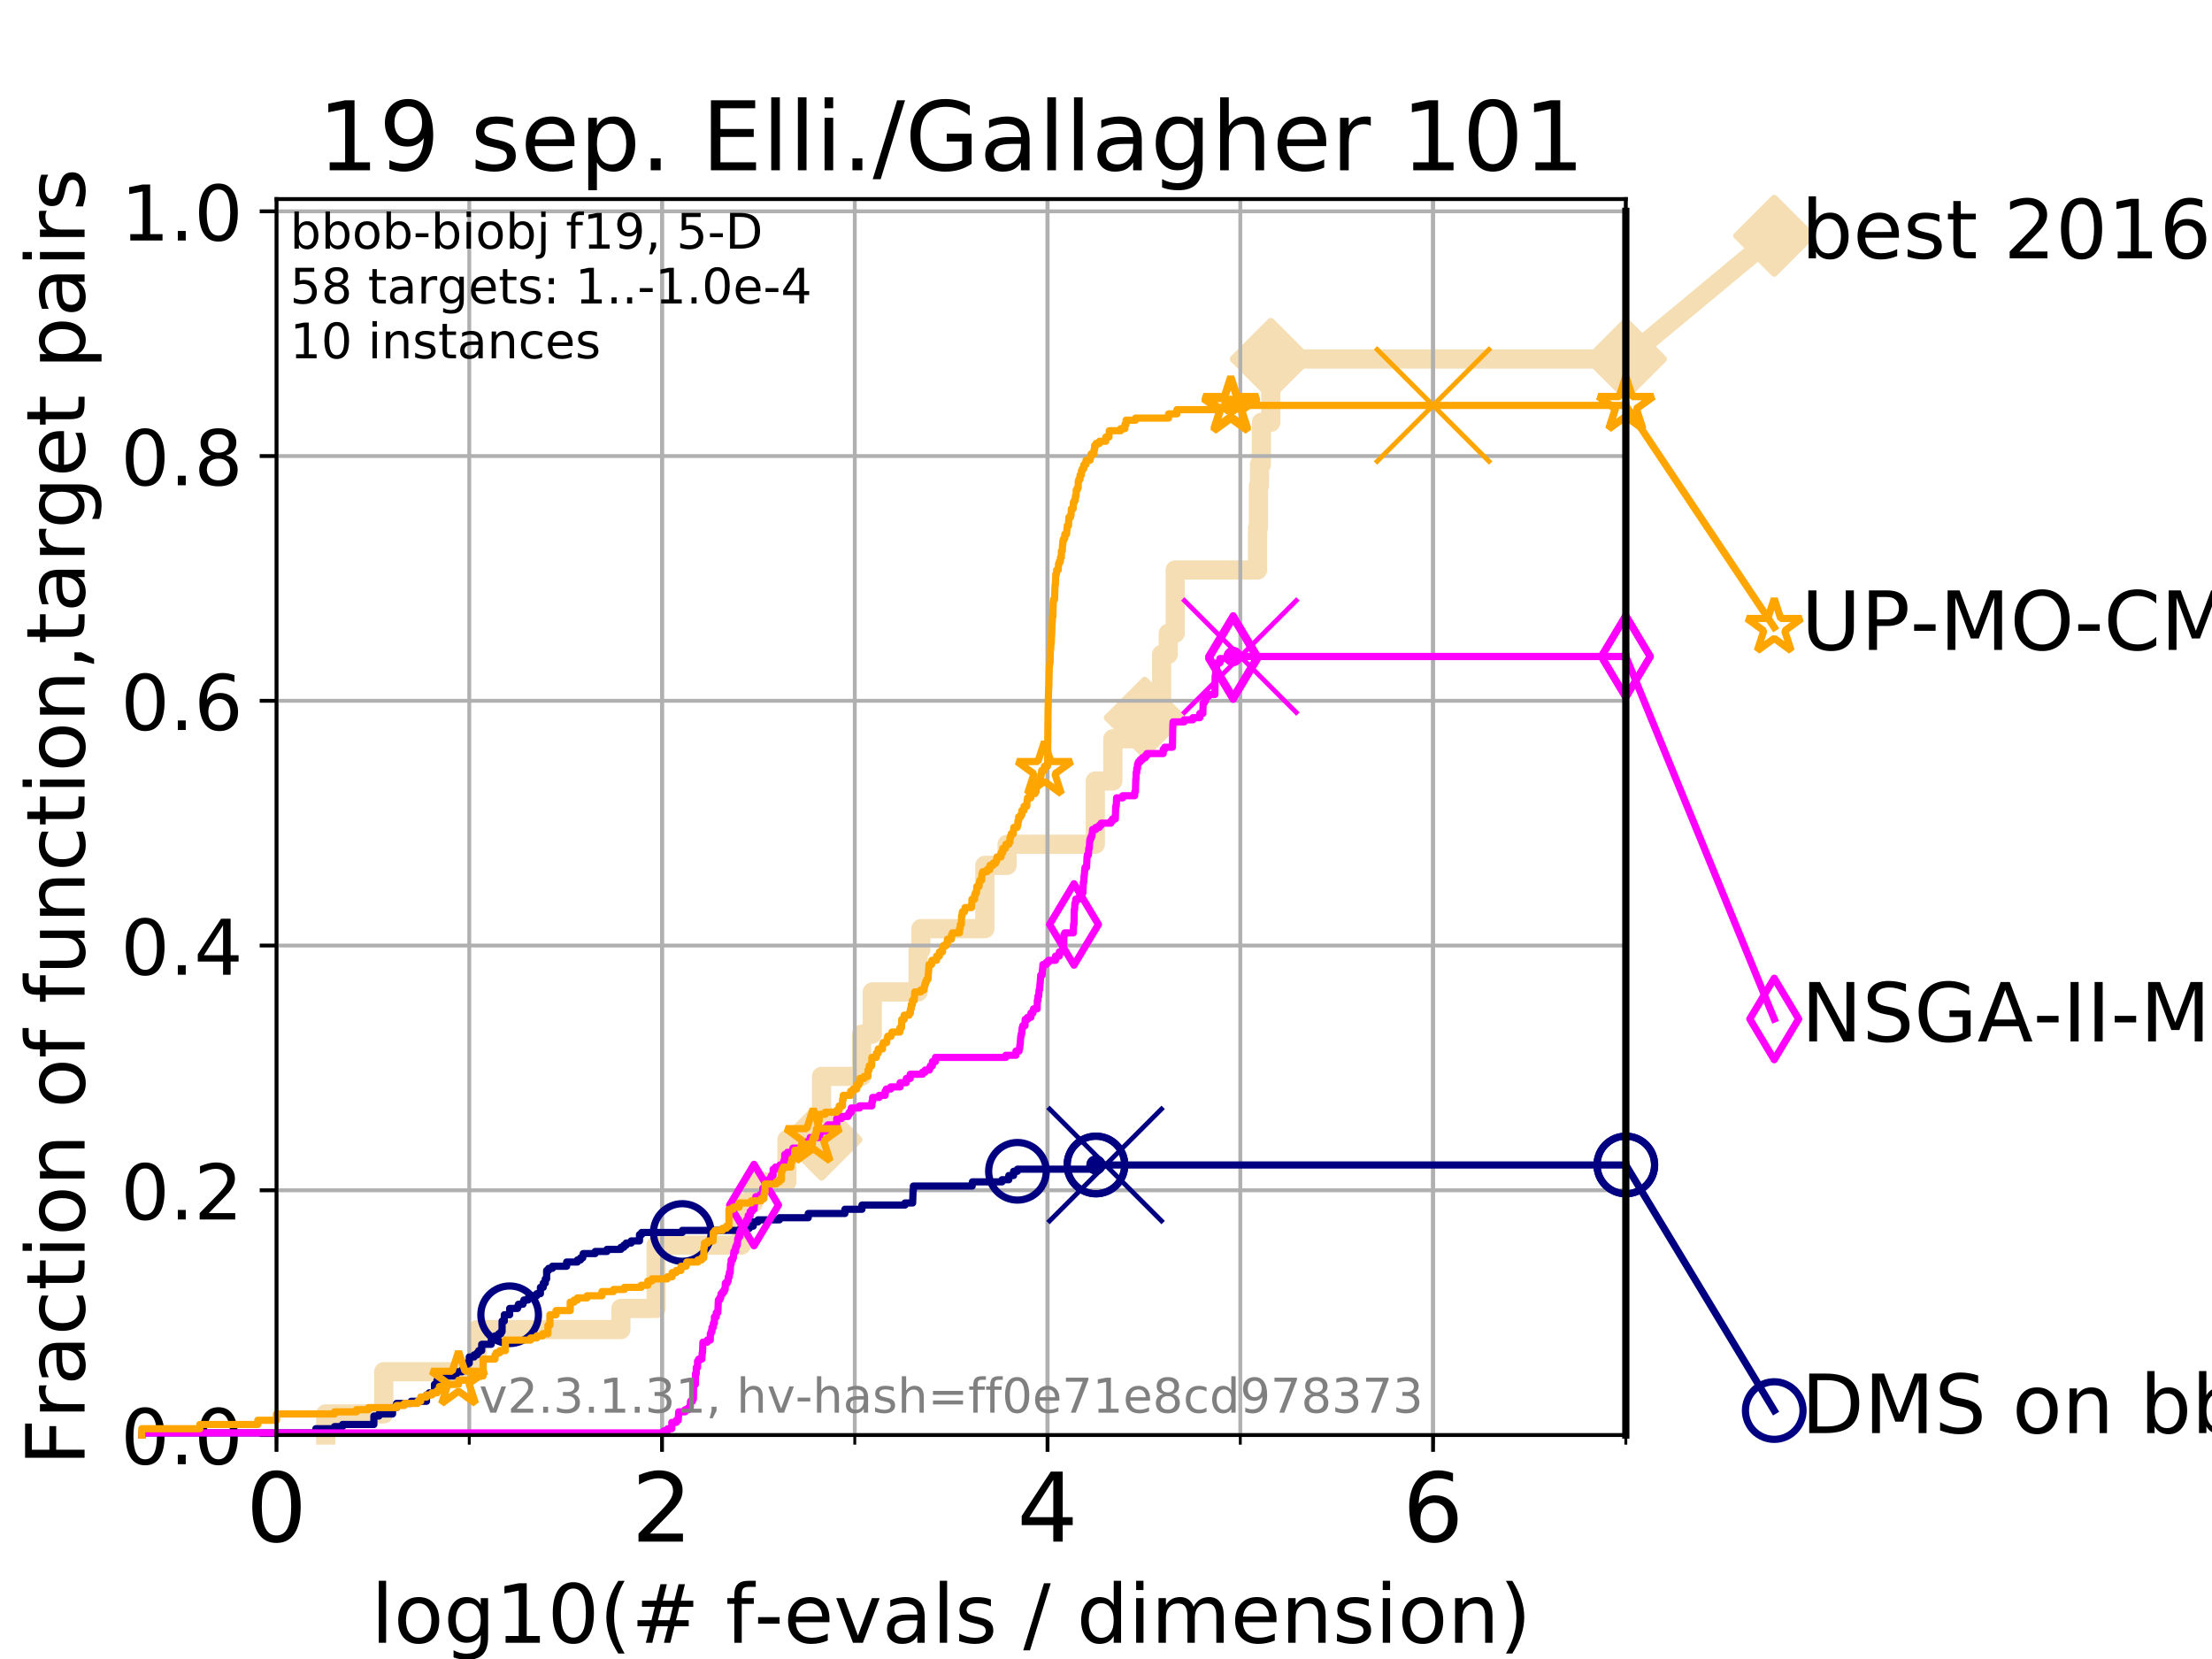 <?xml version="1.0" encoding="utf-8" standalone="no"?>
<!DOCTYPE svg PUBLIC "-//W3C//DTD SVG 1.1//EN"
  "http://www.w3.org/Graphics/SVG/1.1/DTD/svg11.dtd">
<!-- Created with matplotlib (https://matplotlib.org/) -->
<svg height="345.6pt" version="1.1" viewBox="0 0 460.8 345.6" width="460.8pt" xmlns="http://www.w3.org/2000/svg" xmlns:xlink="http://www.w3.org/1999/xlink">
 <defs>
  <style type="text/css">
*{stroke-linecap:butt;stroke-linejoin:round;}
  </style>
 </defs>
 <g id="figure_1">
  <g id="patch_1">
   <path d="M 0 345.6 
L 460.8 345.6 
L 460.8 0 
L 0 0 
z
" style="fill:#ffffff;"/>
  </g>
  <g id="axes_1">
   <g id="patch_2">
    <path d="M 57.6 298.944 
L 338.688 298.944 
L 338.688 41.472 
L 57.6 41.472 
z
" style="fill:#ffffff;"/>
   </g>
   <g id="line2d_1">
    <path d="M 67.851 298.944 
L 67.851 294.549 
L 79.939 294.549 
L 79.939 285.758 
L 99.418 285.758 
L 99.418 276.968 
L 129.348 276.968 
L 129.348 272.573 
L 136.683 272.573 
L 136.683 259.387 
L 154.467 259.387 
L 154.467 250.597 
L 156.942 250.597 
L 156.942 246.201 
L 163.923 246.201 
L 163.923 237.411 
L 171.145 237.411 
L 171.145 224.225 
L 179.486 224.225 
L 179.486 215.435 
L 181.716 215.435 
L 181.716 206.644 
L 191.256 206.644 
L 191.256 197.854 
L 191.839 197.854 
L 191.839 193.459 
L 205.162 193.459 
L 205.162 180.273 
L 209.798 180.273 
L 209.798 175.878 
L 228.172 175.878 
L 228.172 162.692 
L 231.832 162.692 
L 231.832 153.902 
L 238.472 153.902 
L 238.472 149.507 
L 241.985 149.507 
L 241.985 136.321 
L 243.375 136.321 
L 243.375 131.926 
L 244.816 131.926 
L 244.816 118.74 
L 261.969 118.74 
L 261.969 109.95 
L 262.148 109.95 
L 262.148 101.159 
L 262.375 101.159 
L 262.375 96.764 
L 262.772 96.764 
L 262.772 87.973 
L 264.737 87.973 
L 264.737 74.788 
L 338.688 74.788 
" style="fill:none;stroke:#f5deb3;stroke-linecap:square;stroke-width:4;"/>
   </g>
   <g id="line2d_2">
    <defs>
     <path d="M 0 7.778 
L 7.778 0 
L 0 -7.778 
L -7.778 0 
z
" id="m0e54a23ecc" style="stroke:#f5deb3;stroke-linejoin:miter;stroke-width:1.5;"/>
    </defs>
    <g>
     <use style="fill:#f5deb3;stroke:#f5deb3;stroke-linejoin:miter;stroke-width:1.5;" x="171.145" xlink:href="#m0e54a23ecc" y="237.411"/>
     <use style="fill:#f5deb3;stroke:#f5deb3;stroke-linejoin:miter;stroke-width:1.5;" x="238.472" xlink:href="#m0e54a23ecc" y="149.507"/>
     <use style="fill:#f5deb3;stroke:#f5deb3;stroke-linejoin:miter;stroke-width:1.5;" x="264.737" xlink:href="#m0e54a23ecc" y="74.788"/>
     <use style="fill:#f5deb3;stroke:#f5deb3;stroke-linejoin:miter;stroke-width:1.5;" x="264.737" xlink:href="#m0e54a23ecc" y="74.788"/>
     <use style="fill:#f5deb3;stroke:#f5deb3;stroke-linejoin:miter;stroke-width:1.5;" x="338.688" xlink:href="#m0e54a23ecc" y="74.788"/>
    </g>
   </g>
   <g id="line2d_3">
    <path style="fill:none;stroke:#f5deb3;stroke-linecap:square;stroke-width:4;"/>
    <g/>
   </g>
   <g id="line2d_4">
    <path d="M 338.688 74.788 
L 369.608 49.12 
" style="fill:none;stroke:#f5deb3;stroke-linecap:square;stroke-width:4;"/>
    <g>
     <use style="fill:#f5deb3;stroke:#f5deb3;stroke-linejoin:miter;stroke-width:1.5;" x="338.688" xlink:href="#m0e54a23ecc" y="74.788"/>
     <use style="fill:#f5deb3;stroke:#f5deb3;stroke-linejoin:miter;stroke-width:1.5;" x="369.608" xlink:href="#m0e54a23ecc" y="49.12"/>
    </g>
   </g>
   <g id="matplotlib.axis_1">
    <g id="xtick_1">
     <g id="line2d_5">
      <path clip-path="url(#p7f0799c8dd)" d="M 57.6 298.944 
L 57.6 41.472 
" style="fill:none;stroke:#b0b0b0;stroke-linecap:square;stroke-width:0.8;"/>
     </g>
     <g id="line2d_6">
      <defs>
       <path d="M 0 0 
L 0 3.5 
" id="m0c97a20020" style="stroke:#000000;stroke-width:0.8;"/>
      </defs>
      <g>
       <use style="stroke:#000000;stroke-width:0.8;" x="57.6" xlink:href="#m0c97a20020" y="298.944"/>
      </g>
     </g>
     <g id="text_1">
      <!-- 0 -->
      <defs>
       <path d="M 31.781 66.406 
Q 24.172 66.406 20.328 58.906 
Q 16.5 51.422 16.5 36.375 
Q 16.5 21.391 20.328 13.891 
Q 24.172 6.391 31.781 6.391 
Q 39.453 6.391 43.281 13.891 
Q 47.125 21.391 47.125 36.375 
Q 47.125 51.422 43.281 58.906 
Q 39.453 66.406 31.781 66.406 
z
M 31.781 74.219 
Q 44.047 74.219 50.516 64.516 
Q 56.984 54.828 56.984 36.375 
Q 56.984 17.969 50.516 8.266 
Q 44.047 -1.422 31.781 -1.422 
Q 19.531 -1.422 13.062 8.266 
Q 6.594 17.969 6.594 36.375 
Q 6.594 54.828 13.062 64.516 
Q 19.531 74.219 31.781 74.219 
z
" id="DejaVuSans-48"/>
      </defs>
      <g transform="translate(51.237 321.141)scale(0.2 -0.2)">
       <use xlink:href="#DejaVuSans-48"/>
      </g>
     </g>
    </g>
    <g id="xtick_2">
     <g id="line2d_7">
      <path clip-path="url(#p7f0799c8dd)" d="M 137.911 298.944 
L 137.911 41.472 
" style="fill:none;stroke:#b0b0b0;stroke-linecap:square;stroke-width:0.8;"/>
     </g>
     <g id="line2d_8">
      <g>
       <use style="stroke:#000000;stroke-width:0.8;" x="137.911" xlink:href="#m0c97a20020" y="298.944"/>
      </g>
     </g>
     <g id="text_2">
      <!-- 2 -->
      <defs>
       <path d="M 19.188 8.297 
L 53.609 8.297 
L 53.609 0 
L 7.328 0 
L 7.328 8.297 
Q 12.938 14.109 22.625 23.891 
Q 32.328 33.688 34.812 36.531 
Q 39.547 41.844 41.422 45.531 
Q 43.312 49.219 43.312 52.781 
Q 43.312 58.594 39.234 62.25 
Q 35.156 65.922 28.609 65.922 
Q 23.969 65.922 18.812 64.312 
Q 13.672 62.703 7.812 59.422 
L 7.812 69.391 
Q 13.766 71.781 18.938 73 
Q 24.125 74.219 28.422 74.219 
Q 39.75 74.219 46.484 68.547 
Q 53.219 62.891 53.219 53.422 
Q 53.219 48.922 51.531 44.891 
Q 49.859 40.875 45.406 35.406 
Q 44.188 33.984 37.641 27.219 
Q 31.109 20.453 19.188 8.297 
z
" id="DejaVuSans-50"/>
      </defs>
      <g transform="translate(131.548 321.141)scale(0.2 -0.2)">
       <use xlink:href="#DejaVuSans-50"/>
      </g>
     </g>
    </g>
    <g id="xtick_3">
     <g id="line2d_9">
      <path clip-path="url(#p7f0799c8dd)" d="M 218.222 298.944 
L 218.222 41.472 
" style="fill:none;stroke:#b0b0b0;stroke-linecap:square;stroke-width:0.8;"/>
     </g>
     <g id="line2d_10">
      <g>
       <use style="stroke:#000000;stroke-width:0.8;" x="218.222" xlink:href="#m0c97a20020" y="298.944"/>
      </g>
     </g>
     <g id="text_3">
      <!-- 4 -->
      <defs>
       <path d="M 37.797 64.312 
L 12.891 25.391 
L 37.797 25.391 
z
M 35.203 72.906 
L 47.609 72.906 
L 47.609 25.391 
L 58.016 25.391 
L 58.016 17.188 
L 47.609 17.188 
L 47.609 0 
L 37.797 0 
L 37.797 17.188 
L 4.891 17.188 
L 4.891 26.703 
z
" id="DejaVuSans-52"/>
      </defs>
      <g transform="translate(211.859 321.141)scale(0.2 -0.2)">
       <use xlink:href="#DejaVuSans-52"/>
      </g>
     </g>
    </g>
    <g id="xtick_4">
     <g id="line2d_11">
      <path clip-path="url(#p7f0799c8dd)" d="M 298.533 298.944 
L 298.533 41.472 
" style="fill:none;stroke:#b0b0b0;stroke-linecap:square;stroke-width:0.8;"/>
     </g>
     <g id="line2d_12">
      <g>
       <use style="stroke:#000000;stroke-width:0.8;" x="298.533" xlink:href="#m0c97a20020" y="298.944"/>
      </g>
     </g>
     <g id="text_4">
      <!-- 6 -->
      <defs>
       <path d="M 33.016 40.375 
Q 26.375 40.375 22.484 35.828 
Q 18.609 31.297 18.609 23.391 
Q 18.609 15.531 22.484 10.953 
Q 26.375 6.391 33.016 6.391 
Q 39.656 6.391 43.531 10.953 
Q 47.406 15.531 47.406 23.391 
Q 47.406 31.297 43.531 35.828 
Q 39.656 40.375 33.016 40.375 
z
M 52.594 71.297 
L 52.594 62.312 
Q 48.875 64.062 45.094 64.984 
Q 41.312 65.922 37.594 65.922 
Q 27.828 65.922 22.672 59.328 
Q 17.531 52.734 16.797 39.406 
Q 19.672 43.656 24.016 45.922 
Q 28.375 48.188 33.594 48.188 
Q 44.578 48.188 50.953 41.516 
Q 57.328 34.859 57.328 23.391 
Q 57.328 12.156 50.688 5.359 
Q 44.047 -1.422 33.016 -1.422 
Q 20.359 -1.422 13.672 8.266 
Q 6.984 17.969 6.984 36.375 
Q 6.984 53.656 15.188 63.938 
Q 23.391 74.219 37.203 74.219 
Q 40.922 74.219 44.703 73.484 
Q 48.484 72.75 52.594 71.297 
z
" id="DejaVuSans-54"/>
      </defs>
      <g transform="translate(292.17 321.141)scale(0.2 -0.2)">
       <use xlink:href="#DejaVuSans-54"/>
      </g>
     </g>
    </g>
    <g id="xtick_5">
     <g id="line2d_13">
      <path clip-path="url(#p7f0799c8dd)" d="M 57.6 298.944 
L 57.6 41.472 
" style="fill:none;stroke:#b0b0b0;stroke-linecap:square;stroke-width:0.8;"/>
     </g>
     <g id="line2d_14">
      <defs>
       <path d="M 0 0 
L 0 2 
" id="ma831ae756e" style="stroke:#000000;stroke-width:0.6;"/>
      </defs>
      <g>
       <use style="stroke:#000000;stroke-width:0.6;" x="57.6" xlink:href="#ma831ae756e" y="298.944"/>
      </g>
     </g>
    </g>
    <g id="xtick_6">
     <g id="line2d_15">
      <path clip-path="url(#p7f0799c8dd)" d="M 97.755 298.944 
L 97.755 41.472 
" style="fill:none;stroke:#b0b0b0;stroke-linecap:square;stroke-width:0.8;"/>
     </g>
     <g id="line2d_16">
      <g>
       <use style="stroke:#000000;stroke-width:0.6;" x="97.755" xlink:href="#ma831ae756e" y="298.944"/>
      </g>
     </g>
    </g>
    <g id="xtick_7">
     <g id="line2d_17">
      <path clip-path="url(#p7f0799c8dd)" d="M 137.911 298.944 
L 137.911 41.472 
" style="fill:none;stroke:#b0b0b0;stroke-linecap:square;stroke-width:0.8;"/>
     </g>
     <g id="line2d_18">
      <g>
       <use style="stroke:#000000;stroke-width:0.6;" x="137.911" xlink:href="#ma831ae756e" y="298.944"/>
      </g>
     </g>
    </g>
    <g id="xtick_8">
     <g id="line2d_19">
      <path clip-path="url(#p7f0799c8dd)" d="M 178.066 298.944 
L 178.066 41.472 
" style="fill:none;stroke:#b0b0b0;stroke-linecap:square;stroke-width:0.8;"/>
     </g>
     <g id="line2d_20">
      <g>
       <use style="stroke:#000000;stroke-width:0.6;" x="178.066" xlink:href="#ma831ae756e" y="298.944"/>
      </g>
     </g>
    </g>
    <g id="xtick_9">
     <g id="line2d_21">
      <path clip-path="url(#p7f0799c8dd)" d="M 218.222 298.944 
L 218.222 41.472 
" style="fill:none;stroke:#b0b0b0;stroke-linecap:square;stroke-width:0.8;"/>
     </g>
     <g id="line2d_22">
      <g>
       <use style="stroke:#000000;stroke-width:0.6;" x="218.222" xlink:href="#ma831ae756e" y="298.944"/>
      </g>
     </g>
    </g>
    <g id="xtick_10">
     <g id="line2d_23">
      <path clip-path="url(#p7f0799c8dd)" d="M 258.377 298.944 
L 258.377 41.472 
" style="fill:none;stroke:#b0b0b0;stroke-linecap:square;stroke-width:0.8;"/>
     </g>
     <g id="line2d_24">
      <g>
       <use style="stroke:#000000;stroke-width:0.6;" x="258.377" xlink:href="#ma831ae756e" y="298.944"/>
      </g>
     </g>
    </g>
    <g id="xtick_11">
     <g id="line2d_25">
      <path clip-path="url(#p7f0799c8dd)" d="M 298.533 298.944 
L 298.533 41.472 
" style="fill:none;stroke:#b0b0b0;stroke-linecap:square;stroke-width:0.8;"/>
     </g>
     <g id="line2d_26">
      <g>
       <use style="stroke:#000000;stroke-width:0.6;" x="298.533" xlink:href="#ma831ae756e" y="298.944"/>
      </g>
     </g>
    </g>
    <g id="xtick_12">
     <g id="line2d_27">
      <path clip-path="url(#p7f0799c8dd)" d="M 338.688 298.944 
L 338.688 41.472 
" style="fill:none;stroke:#b0b0b0;stroke-linecap:square;stroke-width:0.8;"/>
     </g>
     <g id="line2d_28">
      <g>
       <use style="stroke:#000000;stroke-width:0.6;" x="338.688" xlink:href="#ma831ae756e" y="298.944"/>
      </g>
     </g>
    </g>
    <g id="text_5">
     <!-- log10(# f-evals / dimension) -->
     <defs>
      <path d="M 9.422 75.984 
L 18.406 75.984 
L 18.406 0 
L 9.422 0 
z
" id="DejaVuSans-108"/>
      <path d="M 30.609 48.391 
Q 23.391 48.391 19.188 42.75 
Q 14.984 37.109 14.984 27.297 
Q 14.984 17.484 19.156 11.844 
Q 23.344 6.203 30.609 6.203 
Q 37.797 6.203 41.984 11.859 
Q 46.188 17.531 46.188 27.297 
Q 46.188 37.016 41.984 42.703 
Q 37.797 48.391 30.609 48.391 
z
M 30.609 56 
Q 42.328 56 49.016 48.375 
Q 55.719 40.766 55.719 27.297 
Q 55.719 13.875 49.016 6.219 
Q 42.328 -1.422 30.609 -1.422 
Q 18.844 -1.422 12.172 6.219 
Q 5.516 13.875 5.516 27.297 
Q 5.516 40.766 12.172 48.375 
Q 18.844 56 30.609 56 
z
" id="DejaVuSans-111"/>
      <path d="M 45.406 27.984 
Q 45.406 37.75 41.375 43.109 
Q 37.359 48.484 30.078 48.484 
Q 22.859 48.484 18.828 43.109 
Q 14.797 37.75 14.797 27.984 
Q 14.797 18.266 18.828 12.891 
Q 22.859 7.516 30.078 7.516 
Q 37.359 7.516 41.375 12.891 
Q 45.406 18.266 45.406 27.984 
z
M 54.391 6.781 
Q 54.391 -7.172 48.188 -13.984 
Q 42 -20.797 29.203 -20.797 
Q 24.469 -20.797 20.266 -20.094 
Q 16.062 -19.391 12.109 -17.922 
L 12.109 -9.188 
Q 16.062 -11.328 19.922 -12.344 
Q 23.781 -13.375 27.781 -13.375 
Q 36.625 -13.375 41.016 -8.766 
Q 45.406 -4.156 45.406 5.172 
L 45.406 9.625 
Q 42.625 4.781 38.281 2.391 
Q 33.938 0 27.875 0 
Q 17.828 0 11.672 7.656 
Q 5.516 15.328 5.516 27.984 
Q 5.516 40.672 11.672 48.328 
Q 17.828 56 27.875 56 
Q 33.938 56 38.281 53.609 
Q 42.625 51.219 45.406 46.391 
L 45.406 54.688 
L 54.391 54.688 
z
" id="DejaVuSans-103"/>
      <path d="M 12.406 8.297 
L 28.516 8.297 
L 28.516 63.922 
L 10.984 60.406 
L 10.984 69.391 
L 28.422 72.906 
L 38.281 72.906 
L 38.281 8.297 
L 54.391 8.297 
L 54.391 0 
L 12.406 0 
z
" id="DejaVuSans-49"/>
      <path d="M 31 75.875 
Q 24.469 64.656 21.281 53.656 
Q 18.109 42.672 18.109 31.391 
Q 18.109 20.125 21.312 9.062 
Q 24.516 -2 31 -13.188 
L 23.188 -13.188 
Q 15.875 -1.703 12.234 9.375 
Q 8.594 20.453 8.594 31.391 
Q 8.594 42.281 12.203 53.312 
Q 15.828 64.359 23.188 75.875 
z
" id="DejaVuSans-40"/>
      <path d="M 51.125 44 
L 36.922 44 
L 32.812 27.688 
L 47.125 27.688 
z
M 43.797 71.781 
L 38.719 51.516 
L 52.984 51.516 
L 58.109 71.781 
L 65.922 71.781 
L 60.891 51.516 
L 76.125 51.516 
L 76.125 44 
L 58.984 44 
L 54.984 27.688 
L 70.516 27.688 
L 70.516 20.219 
L 53.078 20.219 
L 48 0 
L 40.188 0 
L 45.219 20.219 
L 30.906 20.219 
L 25.875 0 
L 18.016 0 
L 23.094 20.219 
L 7.719 20.219 
L 7.719 27.688 
L 24.906 27.688 
L 29 44 
L 13.281 44 
L 13.281 51.516 
L 30.906 51.516 
L 35.891 71.781 
z
" id="DejaVuSans-35"/>
      <path id="DejaVuSans-32"/>
      <path d="M 37.109 75.984 
L 37.109 68.5 
L 28.516 68.5 
Q 23.688 68.5 21.797 66.547 
Q 19.922 64.594 19.922 59.516 
L 19.922 54.688 
L 34.719 54.688 
L 34.719 47.703 
L 19.922 47.703 
L 19.922 0 
L 10.891 0 
L 10.891 47.703 
L 2.297 47.703 
L 2.297 54.688 
L 10.891 54.688 
L 10.891 58.5 
Q 10.891 67.625 15.141 71.797 
Q 19.391 75.984 28.609 75.984 
z
" id="DejaVuSans-102"/>
      <path d="M 4.891 31.391 
L 31.203 31.391 
L 31.203 23.391 
L 4.891 23.391 
z
" id="DejaVuSans-45"/>
      <path d="M 56.203 29.594 
L 56.203 25.203 
L 14.891 25.203 
Q 15.484 15.922 20.484 11.062 
Q 25.484 6.203 34.422 6.203 
Q 39.594 6.203 44.453 7.469 
Q 49.312 8.734 54.109 11.281 
L 54.109 2.781 
Q 49.266 0.734 44.188 -0.344 
Q 39.109 -1.422 33.891 -1.422 
Q 20.797 -1.422 13.156 6.188 
Q 5.516 13.812 5.516 26.812 
Q 5.516 40.234 12.766 48.109 
Q 20.016 56 32.328 56 
Q 43.359 56 49.781 48.891 
Q 56.203 41.797 56.203 29.594 
z
M 47.219 32.234 
Q 47.125 39.594 43.094 43.984 
Q 39.062 48.391 32.422 48.391 
Q 24.906 48.391 20.391 44.141 
Q 15.875 39.891 15.188 32.172 
z
" id="DejaVuSans-101"/>
      <path d="M 2.984 54.688 
L 12.5 54.688 
L 29.594 8.797 
L 46.688 54.688 
L 56.203 54.688 
L 35.688 0 
L 23.484 0 
z
" id="DejaVuSans-118"/>
      <path d="M 34.281 27.484 
Q 23.391 27.484 19.188 25 
Q 14.984 22.516 14.984 16.5 
Q 14.984 11.719 18.141 8.906 
Q 21.297 6.109 26.703 6.109 
Q 34.188 6.109 38.703 11.406 
Q 43.219 16.703 43.219 25.484 
L 43.219 27.484 
z
M 52.203 31.203 
L 52.203 0 
L 43.219 0 
L 43.219 8.297 
Q 40.141 3.328 35.547 0.953 
Q 30.953 -1.422 24.312 -1.422 
Q 15.922 -1.422 10.953 3.297 
Q 6 8.016 6 15.922 
Q 6 25.141 12.172 29.828 
Q 18.359 34.516 30.609 34.516 
L 43.219 34.516 
L 43.219 35.406 
Q 43.219 41.609 39.141 45 
Q 35.062 48.391 27.688 48.391 
Q 23 48.391 18.547 47.266 
Q 14.109 46.141 10.016 43.891 
L 10.016 52.203 
Q 14.938 54.109 19.578 55.047 
Q 24.219 56 28.609 56 
Q 40.484 56 46.344 49.844 
Q 52.203 43.703 52.203 31.203 
z
" id="DejaVuSans-97"/>
      <path d="M 44.281 53.078 
L 44.281 44.578 
Q 40.484 46.531 36.375 47.5 
Q 32.281 48.484 27.875 48.484 
Q 21.188 48.484 17.844 46.438 
Q 14.5 44.391 14.5 40.281 
Q 14.5 37.156 16.891 35.375 
Q 19.281 33.594 26.516 31.984 
L 29.594 31.297 
Q 39.156 29.25 43.188 25.516 
Q 47.219 21.781 47.219 15.094 
Q 47.219 7.469 41.188 3.016 
Q 35.156 -1.422 24.609 -1.422 
Q 20.219 -1.422 15.453 -0.562 
Q 10.688 0.297 5.422 2 
L 5.422 11.281 
Q 10.406 8.688 15.234 7.391 
Q 20.062 6.109 24.812 6.109 
Q 31.156 6.109 34.562 8.281 
Q 37.984 10.453 37.984 14.406 
Q 37.984 18.062 35.516 20.016 
Q 33.062 21.969 24.703 23.781 
L 21.578 24.516 
Q 13.234 26.266 9.516 29.906 
Q 5.812 33.547 5.812 39.891 
Q 5.812 47.609 11.281 51.797 
Q 16.75 56 26.812 56 
Q 31.781 56 36.172 55.266 
Q 40.578 54.547 44.281 53.078 
z
" id="DejaVuSans-115"/>
      <path d="M 25.391 72.906 
L 33.688 72.906 
L 8.297 -9.281 
L 0 -9.281 
z
" id="DejaVuSans-47"/>
      <path d="M 45.406 46.391 
L 45.406 75.984 
L 54.391 75.984 
L 54.391 0 
L 45.406 0 
L 45.406 8.203 
Q 42.578 3.328 38.25 0.953 
Q 33.938 -1.422 27.875 -1.422 
Q 17.969 -1.422 11.734 6.484 
Q 5.516 14.406 5.516 27.297 
Q 5.516 40.188 11.734 48.094 
Q 17.969 56 27.875 56 
Q 33.938 56 38.25 53.625 
Q 42.578 51.266 45.406 46.391 
z
M 14.797 27.297 
Q 14.797 17.391 18.875 11.75 
Q 22.953 6.109 30.078 6.109 
Q 37.203 6.109 41.297 11.75 
Q 45.406 17.391 45.406 27.297 
Q 45.406 37.203 41.297 42.844 
Q 37.203 48.484 30.078 48.484 
Q 22.953 48.484 18.875 42.844 
Q 14.797 37.203 14.797 27.297 
z
" id="DejaVuSans-100"/>
      <path d="M 9.422 54.688 
L 18.406 54.688 
L 18.406 0 
L 9.422 0 
z
M 9.422 75.984 
L 18.406 75.984 
L 18.406 64.594 
L 9.422 64.594 
z
" id="DejaVuSans-105"/>
      <path d="M 52 44.188 
Q 55.375 50.25 60.062 53.125 
Q 64.75 56 71.094 56 
Q 79.641 56 84.281 50.016 
Q 88.922 44.047 88.922 33.016 
L 88.922 0 
L 79.891 0 
L 79.891 32.719 
Q 79.891 40.578 77.094 44.375 
Q 74.312 48.188 68.609 48.188 
Q 61.625 48.188 57.562 43.547 
Q 53.516 38.922 53.516 30.906 
L 53.516 0 
L 44.484 0 
L 44.484 32.719 
Q 44.484 40.625 41.703 44.406 
Q 38.922 48.188 33.109 48.188 
Q 26.219 48.188 22.156 43.531 
Q 18.109 38.875 18.109 30.906 
L 18.109 0 
L 9.078 0 
L 9.078 54.688 
L 18.109 54.688 
L 18.109 46.188 
Q 21.188 51.219 25.484 53.609 
Q 29.781 56 35.688 56 
Q 41.656 56 45.828 52.969 
Q 50 49.953 52 44.188 
z
" id="DejaVuSans-109"/>
      <path d="M 54.891 33.016 
L 54.891 0 
L 45.906 0 
L 45.906 32.719 
Q 45.906 40.484 42.875 44.328 
Q 39.844 48.188 33.797 48.188 
Q 26.516 48.188 22.312 43.547 
Q 18.109 38.922 18.109 30.906 
L 18.109 0 
L 9.078 0 
L 9.078 54.688 
L 18.109 54.688 
L 18.109 46.188 
Q 21.344 51.125 25.703 53.562 
Q 30.078 56 35.797 56 
Q 45.219 56 50.047 50.172 
Q 54.891 44.344 54.891 33.016 
z
" id="DejaVuSans-110"/>
      <path d="M 8.016 75.875 
L 15.828 75.875 
Q 23.141 64.359 26.781 53.312 
Q 30.422 42.281 30.422 31.391 
Q 30.422 20.453 26.781 9.375 
Q 23.141 -1.703 15.828 -13.188 
L 8.016 -13.188 
Q 14.5 -2 17.703 9.062 
Q 20.906 20.125 20.906 31.391 
Q 20.906 42.672 17.703 53.656 
Q 14.5 64.656 8.016 75.875 
z
" id="DejaVuSans-41"/>
     </defs>
     <g transform="translate(77.303 342.218)scale(0.17 -0.17)">
      <use xlink:href="#DejaVuSans-108"/>
      <use x="27.783" xlink:href="#DejaVuSans-111"/>
      <use x="88.965" xlink:href="#DejaVuSans-103"/>
      <use x="152.441" xlink:href="#DejaVuSans-49"/>
      <use x="216.064" xlink:href="#DejaVuSans-48"/>
      <use x="279.688" xlink:href="#DejaVuSans-40"/>
      <use x="318.701" xlink:href="#DejaVuSans-35"/>
      <use x="402.49" xlink:href="#DejaVuSans-32"/>
      <use x="434.277" xlink:href="#DejaVuSans-102"/>
      <use x="469.404" xlink:href="#DejaVuSans-45"/>
      <use x="505.488" xlink:href="#DejaVuSans-101"/>
      <use x="567.012" xlink:href="#DejaVuSans-118"/>
      <use x="626.191" xlink:href="#DejaVuSans-97"/>
      <use x="687.471" xlink:href="#DejaVuSans-108"/>
      <use x="715.254" xlink:href="#DejaVuSans-115"/>
      <use x="767.354" xlink:href="#DejaVuSans-32"/>
      <use x="799.141" xlink:href="#DejaVuSans-47"/>
      <use x="832.832" xlink:href="#DejaVuSans-32"/>
      <use x="864.619" xlink:href="#DejaVuSans-100"/>
      <use x="928.096" xlink:href="#DejaVuSans-105"/>
      <use x="955.879" xlink:href="#DejaVuSans-109"/>
      <use x="1053.291" xlink:href="#DejaVuSans-101"/>
      <use x="1114.814" xlink:href="#DejaVuSans-110"/>
      <use x="1178.193" xlink:href="#DejaVuSans-115"/>
      <use x="1230.293" xlink:href="#DejaVuSans-105"/>
      <use x="1258.076" xlink:href="#DejaVuSans-111"/>
      <use x="1319.258" xlink:href="#DejaVuSans-110"/>
      <use x="1382.637" xlink:href="#DejaVuSans-41"/>
     </g>
    </g>
   </g>
   <g id="matplotlib.axis_2">
    <g id="ytick_1">
     <g id="line2d_29">
      <path clip-path="url(#p7f0799c8dd)" d="M 57.6 298.944 
L 338.688 298.944 
" style="fill:none;stroke:#b0b0b0;stroke-linecap:square;stroke-width:0.8;"/>
     </g>
     <g id="line2d_30">
      <defs>
       <path d="M 0 0 
L -3.5 0 
" id="m181748f71a" style="stroke:#000000;stroke-width:0.8;"/>
      </defs>
      <g>
       <use style="stroke:#000000;stroke-width:0.8;" x="57.6" xlink:href="#m181748f71a" y="298.944"/>
      </g>
     </g>
     <g id="text_6">
      <!-- 0.0 -->
      <defs>
       <path d="M 10.688 12.406 
L 21 12.406 
L 21 0 
L 10.688 0 
z
" id="DejaVuSans-46"/>
      </defs>
      <g transform="translate(25.155 305.023)scale(0.16 -0.16)">
       <use xlink:href="#DejaVuSans-48"/>
       <use x="63.623" xlink:href="#DejaVuSans-46"/>
       <use x="95.41" xlink:href="#DejaVuSans-48"/>
      </g>
     </g>
    </g>
    <g id="ytick_2">
     <g id="line2d_31">
      <path clip-path="url(#p7f0799c8dd)" d="M 57.6 247.959 
L 338.688 247.959 
" style="fill:none;stroke:#b0b0b0;stroke-linecap:square;stroke-width:0.8;"/>
     </g>
     <g id="line2d_32">
      <g>
       <use style="stroke:#000000;stroke-width:0.8;" x="57.6" xlink:href="#m181748f71a" y="247.959"/>
      </g>
     </g>
     <g id="text_7">
      <!-- 0.2 -->
      <g transform="translate(25.155 254.038)scale(0.16 -0.16)">
       <use xlink:href="#DejaVuSans-48"/>
       <use x="63.623" xlink:href="#DejaVuSans-46"/>
       <use x="95.41" xlink:href="#DejaVuSans-50"/>
      </g>
     </g>
    </g>
    <g id="ytick_3">
     <g id="line2d_33">
      <path clip-path="url(#p7f0799c8dd)" d="M 57.6 196.975 
L 338.688 196.975 
" style="fill:none;stroke:#b0b0b0;stroke-linecap:square;stroke-width:0.8;"/>
     </g>
     <g id="line2d_34">
      <g>
       <use style="stroke:#000000;stroke-width:0.8;" x="57.6" xlink:href="#m181748f71a" y="196.975"/>
      </g>
     </g>
     <g id="text_8">
      <!-- 0.4 -->
      <g transform="translate(25.155 203.054)scale(0.16 -0.16)">
       <use xlink:href="#DejaVuSans-48"/>
       <use x="63.623" xlink:href="#DejaVuSans-46"/>
       <use x="95.41" xlink:href="#DejaVuSans-52"/>
      </g>
     </g>
    </g>
    <g id="ytick_4">
     <g id="line2d_35">
      <path clip-path="url(#p7f0799c8dd)" d="M 57.6 145.99 
L 338.688 145.99 
" style="fill:none;stroke:#b0b0b0;stroke-linecap:square;stroke-width:0.8;"/>
     </g>
     <g id="line2d_36">
      <g>
       <use style="stroke:#000000;stroke-width:0.8;" x="57.6" xlink:href="#m181748f71a" y="145.99"/>
      </g>
     </g>
     <g id="text_9">
      <!-- 0.6 -->
      <g transform="translate(25.155 152.069)scale(0.16 -0.16)">
       <use xlink:href="#DejaVuSans-48"/>
       <use x="63.623" xlink:href="#DejaVuSans-46"/>
       <use x="95.41" xlink:href="#DejaVuSans-54"/>
      </g>
     </g>
    </g>
    <g id="ytick_5">
     <g id="line2d_37">
      <path clip-path="url(#p7f0799c8dd)" d="M 57.6 95.006 
L 338.688 95.006 
" style="fill:none;stroke:#b0b0b0;stroke-linecap:square;stroke-width:0.8;"/>
     </g>
     <g id="line2d_38">
      <g>
       <use style="stroke:#000000;stroke-width:0.8;" x="57.6" xlink:href="#m181748f71a" y="95.006"/>
      </g>
     </g>
     <g id="text_10">
      <!-- 0.8 -->
      <defs>
       <path d="M 31.781 34.625 
Q 24.75 34.625 20.719 30.859 
Q 16.703 27.094 16.703 20.516 
Q 16.703 13.922 20.719 10.156 
Q 24.75 6.391 31.781 6.391 
Q 38.812 6.391 42.859 10.172 
Q 46.922 13.969 46.922 20.516 
Q 46.922 27.094 42.891 30.859 
Q 38.875 34.625 31.781 34.625 
z
M 21.922 38.812 
Q 15.578 40.375 12.031 44.719 
Q 8.5 49.078 8.5 55.328 
Q 8.5 64.062 14.719 69.141 
Q 20.953 74.219 31.781 74.219 
Q 42.672 74.219 48.875 69.141 
Q 55.078 64.062 55.078 55.328 
Q 55.078 49.078 51.531 44.719 
Q 48 40.375 41.703 38.812 
Q 48.828 37.156 52.797 32.312 
Q 56.781 27.484 56.781 20.516 
Q 56.781 9.906 50.312 4.234 
Q 43.844 -1.422 31.781 -1.422 
Q 19.734 -1.422 13.25 4.234 
Q 6.781 9.906 6.781 20.516 
Q 6.781 27.484 10.781 32.312 
Q 14.797 37.156 21.922 38.812 
z
M 18.312 54.391 
Q 18.312 48.734 21.844 45.562 
Q 25.391 42.391 31.781 42.391 
Q 38.141 42.391 41.719 45.562 
Q 45.312 48.734 45.312 54.391 
Q 45.312 60.062 41.719 63.234 
Q 38.141 66.406 31.781 66.406 
Q 25.391 66.406 21.844 63.234 
Q 18.312 60.062 18.312 54.391 
z
" id="DejaVuSans-56"/>
      </defs>
      <g transform="translate(25.155 101.085)scale(0.16 -0.16)">
       <use xlink:href="#DejaVuSans-48"/>
       <use x="63.623" xlink:href="#DejaVuSans-46"/>
       <use x="95.41" xlink:href="#DejaVuSans-56"/>
      </g>
     </g>
    </g>
    <g id="ytick_6">
     <g id="line2d_39">
      <path clip-path="url(#p7f0799c8dd)" d="M 57.6 44.021 
L 338.688 44.021 
" style="fill:none;stroke:#b0b0b0;stroke-linecap:square;stroke-width:0.8;"/>
     </g>
     <g id="line2d_40">
      <g>
       <use style="stroke:#000000;stroke-width:0.8;" x="57.6" xlink:href="#m181748f71a" y="44.021"/>
      </g>
     </g>
     <g id="text_11">
      <!-- 1.0 -->
      <g transform="translate(25.155 50.1)scale(0.16 -0.16)">
       <use xlink:href="#DejaVuSans-49"/>
       <use x="63.623" xlink:href="#DejaVuSans-46"/>
       <use x="95.41" xlink:href="#DejaVuSans-48"/>
      </g>
     </g>
    </g>
    <g id="text_12">
     <!-- Fraction of function,target pairs -->
     <defs>
      <path d="M 9.812 72.906 
L 51.703 72.906 
L 51.703 64.594 
L 19.672 64.594 
L 19.672 43.109 
L 48.578 43.109 
L 48.578 34.812 
L 19.672 34.812 
L 19.672 0 
L 9.812 0 
z
" id="DejaVuSans-70"/>
      <path d="M 41.109 46.297 
Q 39.594 47.172 37.812 47.578 
Q 36.031 48 33.891 48 
Q 26.266 48 22.188 43.047 
Q 18.109 38.094 18.109 28.812 
L 18.109 0 
L 9.078 0 
L 9.078 54.688 
L 18.109 54.688 
L 18.109 46.188 
Q 20.953 51.172 25.484 53.578 
Q 30.031 56 36.531 56 
Q 37.453 56 38.578 55.875 
Q 39.703 55.766 41.062 55.516 
z
" id="DejaVuSans-114"/>
      <path d="M 48.781 52.594 
L 48.781 44.188 
Q 44.969 46.297 41.141 47.344 
Q 37.312 48.391 33.406 48.391 
Q 24.656 48.391 19.812 42.844 
Q 14.984 37.312 14.984 27.297 
Q 14.984 17.281 19.812 11.734 
Q 24.656 6.203 33.406 6.203 
Q 37.312 6.203 41.141 7.25 
Q 44.969 8.297 48.781 10.406 
L 48.781 2.094 
Q 45.016 0.344 40.984 -0.531 
Q 36.969 -1.422 32.422 -1.422 
Q 20.062 -1.422 12.781 6.344 
Q 5.516 14.109 5.516 27.297 
Q 5.516 40.672 12.859 48.328 
Q 20.219 56 33.016 56 
Q 37.156 56 41.109 55.141 
Q 45.062 54.297 48.781 52.594 
z
" id="DejaVuSans-99"/>
      <path d="M 18.312 70.219 
L 18.312 54.688 
L 36.812 54.688 
L 36.812 47.703 
L 18.312 47.703 
L 18.312 18.016 
Q 18.312 11.328 20.141 9.422 
Q 21.969 7.516 27.594 7.516 
L 36.812 7.516 
L 36.812 0 
L 27.594 0 
Q 17.188 0 13.234 3.875 
Q 9.281 7.766 9.281 18.016 
L 9.281 47.703 
L 2.688 47.703 
L 2.688 54.688 
L 9.281 54.688 
L 9.281 70.219 
z
" id="DejaVuSans-116"/>
      <path d="M 8.5 21.578 
L 8.5 54.688 
L 17.484 54.688 
L 17.484 21.922 
Q 17.484 14.156 20.5 10.266 
Q 23.531 6.391 29.594 6.391 
Q 36.859 6.391 41.078 11.031 
Q 45.312 15.672 45.312 23.688 
L 45.312 54.688 
L 54.297 54.688 
L 54.297 0 
L 45.312 0 
L 45.312 8.406 
Q 42.047 3.422 37.719 1 
Q 33.406 -1.422 27.688 -1.422 
Q 18.266 -1.422 13.375 4.438 
Q 8.5 10.297 8.5 21.578 
z
M 31.109 56 
z
" id="DejaVuSans-117"/>
      <path d="M 11.719 12.406 
L 22.016 12.406 
L 22.016 4 
L 14.016 -11.625 
L 7.719 -11.625 
L 11.719 4 
z
" id="DejaVuSans-44"/>
      <path d="M 18.109 8.203 
L 18.109 -20.797 
L 9.078 -20.797 
L 9.078 54.688 
L 18.109 54.688 
L 18.109 46.391 
Q 20.953 51.266 25.266 53.625 
Q 29.594 56 35.594 56 
Q 45.562 56 51.781 48.094 
Q 58.016 40.188 58.016 27.297 
Q 58.016 14.406 51.781 6.484 
Q 45.562 -1.422 35.594 -1.422 
Q 29.594 -1.422 25.266 0.953 
Q 20.953 3.328 18.109 8.203 
z
M 48.688 27.297 
Q 48.688 37.203 44.609 42.844 
Q 40.531 48.484 33.406 48.484 
Q 26.266 48.484 22.188 42.844 
Q 18.109 37.203 18.109 27.297 
Q 18.109 17.391 22.188 11.75 
Q 26.266 6.109 33.406 6.109 
Q 40.531 6.109 44.609 11.75 
Q 48.688 17.391 48.688 27.297 
z
" id="DejaVuSans-112"/>
     </defs>
     <g transform="translate(17.62 305.347)rotate(-90)scale(0.17 -0.17)">
      <use xlink:href="#DejaVuSans-70"/>
      <use x="57.41" xlink:href="#DejaVuSans-114"/>
      <use x="98.523" xlink:href="#DejaVuSans-97"/>
      <use x="159.803" xlink:href="#DejaVuSans-99"/>
      <use x="214.783" xlink:href="#DejaVuSans-116"/>
      <use x="253.992" xlink:href="#DejaVuSans-105"/>
      <use x="281.775" xlink:href="#DejaVuSans-111"/>
      <use x="342.957" xlink:href="#DejaVuSans-110"/>
      <use x="406.336" xlink:href="#DejaVuSans-32"/>
      <use x="438.123" xlink:href="#DejaVuSans-111"/>
      <use x="499.305" xlink:href="#DejaVuSans-102"/>
      <use x="534.51" xlink:href="#DejaVuSans-32"/>
      <use x="566.297" xlink:href="#DejaVuSans-102"/>
      <use x="601.502" xlink:href="#DejaVuSans-117"/>
      <use x="664.881" xlink:href="#DejaVuSans-110"/>
      <use x="728.26" xlink:href="#DejaVuSans-99"/>
      <use x="783.24" xlink:href="#DejaVuSans-116"/>
      <use x="822.449" xlink:href="#DejaVuSans-105"/>
      <use x="850.232" xlink:href="#DejaVuSans-111"/>
      <use x="911.414" xlink:href="#DejaVuSans-110"/>
      <use x="974.793" xlink:href="#DejaVuSans-44"/>
      <use x="1006.58" xlink:href="#DejaVuSans-116"/>
      <use x="1045.789" xlink:href="#DejaVuSans-97"/>
      <use x="1107.068" xlink:href="#DejaVuSans-114"/>
      <use x="1148.166" xlink:href="#DejaVuSans-103"/>
      <use x="1211.643" xlink:href="#DejaVuSans-101"/>
      <use x="1273.166" xlink:href="#DejaVuSans-116"/>
      <use x="1312.375" xlink:href="#DejaVuSans-32"/>
      <use x="1344.162" xlink:href="#DejaVuSans-112"/>
      <use x="1407.639" xlink:href="#DejaVuSans-97"/>
      <use x="1468.918" xlink:href="#DejaVuSans-105"/>
      <use x="1496.701" xlink:href="#DejaVuSans-114"/>
      <use x="1537.814" xlink:href="#DejaVuSans-115"/>
     </g>
    </g>
   </g>
   <g id="line2d_41">
    <defs>
     <path d="M 0 1.5 
C 0.398 1.5 0.779 1.342 1.061 1.061 
C 1.342 0.779 1.5 0.398 1.5 0 
C 1.5 -0.398 1.342 -0.779 1.061 -1.061 
C 0.779 -1.342 0.398 -1.5 0 -1.5 
C -0.398 -1.5 -0.779 -1.342 -1.061 -1.061 
C -1.342 -0.779 -1.5 -0.398 -1.5 0 
C -1.5 0.398 -1.342 0.779 -1.061 1.061 
C -0.779 1.342 -0.398 1.5 0 1.5 
z
" id="ma7216917d5" style="stroke:#f5deb3;"/>
    </defs>
    <g>
     <use style="fill:#f5deb3;stroke:#f5deb3;" x="264.737" xlink:href="#ma7216917d5" y="74.788"/>
     <use style="fill:#f5deb3;stroke:#f5deb3;" x="264.737" xlink:href="#ma7216917d5" y="74.788"/>
    </g>
   </g>
   <g id="line2d_42">
    <defs>
     <path d="M 0 1.5 
C 0.398 1.5 0.779 1.342 1.061 1.061 
C 1.342 0.779 1.5 0.398 1.5 0 
C 1.5 -0.398 1.342 -0.779 1.061 -1.061 
C 0.779 -1.342 0.398 -1.5 0 -1.5 
C -0.398 -1.5 -0.779 -1.342 -1.061 -1.061 
C -1.342 -0.779 -1.5 -0.398 -1.5 0 
C -1.5 0.398 -1.342 0.779 -1.061 1.061 
C -0.779 1.342 -0.398 1.5 0 1.5 
z
" id="mc1e12650cb" style="stroke:#000080;"/>
    </defs>
    <g>
     <use style="fill:#000080;stroke:#000080;" x="228.308" xlink:href="#mc1e12650cb" y="242.685"/>
     <use style="fill:#000080;stroke:#000080;" x="228.308" xlink:href="#mc1e12650cb" y="242.685"/>
    </g>
   </g>
   <g id="line2d_43">
    <path d="M 29.533 298.944 
L 29.533 298.504 
L 65.797 298.504 
L 65.797 297.625 
L 69.688 297.625 
L 69.688 297.186 
L 71.35 297.186 
L 71.35 296.746 
L 77.885 296.746 
L 77.885 294.988 
L 78.942 294.988 
L 78.942 294.549 
L 81.776 294.549 
L 81.776 293.23 
L 82.627 293.23 
L 82.627 292.351 
L 85.667 292.351 
L 85.667 291.912 
L 88.847 291.912 
L 88.847 290.593 
L 89.419 290.593 
L 89.419 290.154 
L 90.509 290.154 
L 90.509 288.395 
L 91.03 288.395 
L 91.03 287.516 
L 92.504 287.516 
L 92.504 286.637 
L 94.715 286.637 
L 94.715 286.198 
L 95.125 286.198 
L 95.125 285.758 
L 96.301 285.758 
L 96.301 285.319 
L 97.044 285.319 
L 97.044 284 
L 97.755 284 
L 97.755 282.682 
L 98.772 282.682 
L 98.772 282.242 
L 99.418 282.242 
L 99.418 281.803 
L 99.732 281.803 
L 99.732 281.363 
L 100.344 281.363 
L 100.344 280.045 
L 102.331 280.045 
L 102.331 279.166 
L 102.859 279.166 
L 102.859 278.726 
L 103.118 278.726 
L 103.118 278.286 
L 103.871 278.286 
L 103.871 277.847 
L 104.355 277.847 
L 104.355 277.407 
L 104.592 277.407 
L 104.592 275.21 
L 105.057 275.21 
L 105.057 273.891 
L 106.169 273.891 
L 106.169 272.573 
L 107.811 272.573 
L 107.811 272.133 
L 108.006 272.133 
L 108.006 271.694 
L 108.949 271.694 
L 108.949 271.254 
L 109.132 271.254 
L 109.132 270.815 
L 110.017 270.815 
L 110.017 270.375 
L 110.527 270.375 
L 110.527 269.936 
L 111.82 269.936 
L 111.82 269.496 
L 112.581 269.496 
L 112.581 268.177 
L 113.168 268.177 
L 113.168 267.298 
L 113.595 267.298 
L 113.595 266.419 
L 113.874 266.419 
L 113.874 264.661 
L 114.284 264.661 
L 114.284 264.222 
L 115.077 264.222 
L 115.077 263.782 
L 118.04 263.782 
L 118.04 262.903 
L 120.287 262.903 
L 120.287 262.464 
L 120.945 262.464 
L 120.945 262.024 
L 121.4 262.024 
L 121.49 261.145 
L 123.985 261.145 
L 123.985 260.706 
L 126.44 260.706 
L 126.44 260.266 
L 129.348 260.266 
L 129.348 259.827 
L 129.964 259.827 
L 129.964 259.387 
L 130.452 259.387 
L 130.452 258.947 
L 131.49 258.947 
L 131.49 258.508 
L 133.216 258.508 
L 133.216 257.189 
L 133.667 257.189 
L 133.667 256.75 
L 142.134 256.75 
L 142.134 256.31 
L 154.263 256.31 
L 154.263 255.871 
L 156.126 255.871 
L 156.126 255.431 
L 156.918 255.431 
L 156.918 254.552 
L 157.91 254.552 
L 157.91 254.113 
L 162.372 254.113 
L 162.372 253.673 
L 168.373 253.673 
L 168.373 252.794 
L 176.01 252.794 
L 176.01 251.915 
L 179.563 251.915 
L 179.563 251.036 
L 188.534 251.036 
L 188.534 250.597 
L 190.121 250.597 
L 190.213 247.959 
L 190.272 247.959 
L 190.272 247.08 
L 202.526 247.08 
L 202.567 246.201 
L 208.742 246.201 
L 208.742 245.762 
L 210.151 245.762 
L 210.151 244.883 
L 211.151 244.883 
L 211.151 244.004 
L 211.953 244.004 
L 211.953 243.564 
L 228.307 243.564 
L 228.308 242.685 
L 338.688 242.685 
L 338.688 242.685 
" style="fill:none;stroke:#000080;stroke-linecap:square;stroke-width:1.5;"/>
   </g>
   <g id="line2d_44">
    <defs>
     <path d="M 0 6 
C 1.591 6 3.117 5.368 4.243 4.243 
C 5.368 3.117 6 1.591 6 0 
C 6 -1.591 5.368 -3.117 4.243 -4.243 
C 3.117 -5.368 1.591 -6 0 -6 
C -1.591 -6 -3.117 -5.368 -4.243 -4.243 
C -5.368 -3.117 -6 -1.591 -6 0 
C -6 1.591 -5.368 3.117 -4.243 4.243 
C -3.117 5.368 -1.591 6 0 6 
z
" id="m1b9c6a3709" style="stroke:#000080;stroke-width:1.5;"/>
    </defs>
    <g>
     <use style="fill-opacity:0;stroke:#000080;stroke-width:1.5;" x="106.169" xlink:href="#m1b9c6a3709" y="273.891"/>
     <use style="fill-opacity:0;stroke:#000080;stroke-width:1.5;" x="142.134" xlink:href="#m1b9c6a3709" y="256.75"/>
     <use style="fill-opacity:0;stroke:#000080;stroke-width:1.5;" x="211.953" xlink:href="#m1b9c6a3709" y="244.004"/>
     <use style="fill-opacity:0;stroke:#000080;stroke-width:1.5;" x="228.308" xlink:href="#m1b9c6a3709" y="242.685"/>
     <use style="fill-opacity:0;stroke:#000080;stroke-width:1.5;" x="228.308" xlink:href="#m1b9c6a3709" y="242.685"/>
     <use style="fill-opacity:0;stroke:#000080;stroke-width:1.5;" x="338.688" xlink:href="#m1b9c6a3709" y="242.685"/>
    </g>
   </g>
   <g id="line2d_45">
    <path style="fill:none;stroke:#000080;stroke-linecap:square;stroke-width:1.5;"/>
    <g/>
   </g>
   <g id="line2d_46">
    <path clip-path="url(#p7f0799c8dd)" d="M 230.31 242.685 
" style="fill:none;stroke:#000080;stroke-linecap:square;stroke-width:1.5;"/>
    <defs>
     <path d="M -12 12 
L 12 -12 
M -12 -12 
L 12 12 
" id="m5493f49fdc" style="stroke:#000080;"/>
    </defs>
    <g clip-path="url(#p7f0799c8dd)">
     <use style="fill:#000080;stroke:#000080;" x="230.31" xlink:href="#m5493f49fdc" y="242.685"/>
    </g>
   </g>
   <g id="line2d_47">
    <defs>
     <path d="M 0 1.5 
C 0.398 1.5 0.779 1.342 1.061 1.061 
C 1.342 0.779 1.5 0.398 1.5 0 
C 1.5 -0.398 1.342 -0.779 1.061 -1.061 
C 0.779 -1.342 0.398 -1.5 0 -1.5 
C -0.398 -1.5 -0.779 -1.342 -1.061 -1.061 
C -1.342 -0.779 -1.5 -0.398 -1.5 0 
C -1.5 0.398 -1.342 0.779 -1.061 1.061 
C -0.779 1.342 -0.398 1.5 0 1.5 
z
" id="m64d0eb090d" style="stroke:#ff00ff;"/>
    </defs>
    <g>
     <use style="fill:#ff00ff;stroke:#ff00ff;" x="256.894" xlink:href="#m64d0eb090d" y="136.76"/>
     <use style="fill:#ff00ff;stroke:#ff00ff;" x="256.894" xlink:href="#m64d0eb090d" y="136.76"/>
    </g>
   </g>
   <g id="line2d_48">
    <path d="M 29.533 298.944 
L 29.533 298.504 
L 138.256 298.504 
L 138.256 298.065 
L 139.091 298.065 
L 139.091 297.625 
L 139.949 297.625 
L 139.949 296.307 
L 140.886 296.307 
L 140.886 295.867 
L 141.293 295.867 
L 141.379 294.109 
L 142.7 294.109 
L 142.7 293.67 
L 143.426 293.67 
L 143.426 293.23 
L 143.779 293.23 
L 143.853 291.912 
L 144.246 291.912 
L 144.246 291.472 
L 144.439 291.472 
L 144.487 288.395 
L 144.865 288.395 
L 144.865 286.198 
L 145.051 286.198 
L 145.051 284.879 
L 145.304 284.879 
L 145.304 283.561 
L 145.554 283.561 
L 145.554 283.121 
L 146.216 283.121 
L 146.281 281.803 
L 146.346 281.803 
L 146.431 279.605 
L 147.328 279.605 
L 147.328 279.166 
L 147.967 279.166 
L 147.967 277.847 
L 148.123 277.847 
L 148.123 277.407 
L 148.316 277.407 
L 148.316 276.528 
L 148.602 276.528 
L 148.602 275.649 
L 148.827 275.649 
L 148.827 274.331 
L 149.214 274.331 
L 149.214 273.452 
L 149.539 273.452 
L 149.647 270.815 
L 149.929 270.815 
L 149.929 270.375 
L 150.138 270.375 
L 150.207 269.496 
L 150.565 269.496 
L 150.565 269.057 
L 150.883 269.057 
L 150.883 268.617 
L 151.064 268.617 
L 151.097 267.298 
L 151.502 267.298 
L 151.502 266.859 
L 151.693 266.859 
L 151.724 265.98 
L 151.928 265.98 
L 151.928 265.101 
L 152.115 265.101 
L 152.192 263.343 
L 152.314 263.343 
L 152.314 262.464 
L 152.632 262.464 
L 152.632 262.024 
L 152.782 262.024 
L 152.871 260.706 
L 153.222 260.706 
L 153.222 259.827 
L 153.409 259.827 
L 153.409 259.387 
L 153.595 259.387 
L 153.68 258.068 
L 153.82 258.068 
L 153.82 257.629 
L 154.098 257.629 
L 154.098 256.75 
L 154.236 256.75 
L 154.236 256.31 
L 154.547 256.31 
L 154.614 255.431 
L 154.695 255.431 
L 154.695 254.992 
L 155.31 254.992 
L 155.31 254.552 
L 155.514 254.552 
L 155.514 254.113 
L 155.854 254.113 
L 155.854 253.234 
L 156.285 253.234 
L 156.285 252.355 
L 156.67 252.355 
L 156.67 251.915 
L 157.081 251.915 
L 157.174 250.597 
L 157.312 250.597 
L 157.312 249.718 
L 157.449 249.718 
L 157.449 249.278 
L 158.369 249.278 
L 158.369 248.838 
L 158.89 248.838 
L 158.9 247.52 
L 159.416 247.52 
L 159.416 246.641 
L 159.996 246.641 
L 159.996 245.762 
L 160.519 245.762 
L 160.519 245.322 
L 160.689 245.322 
L 160.689 244.883 
L 161.036 244.883 
L 161.054 243.564 
L 161.547 243.564 
L 161.547 243.125 
L 162.475 243.125 
L 162.475 242.685 
L 163.193 242.685 
L 163.283 241.806 
L 163.477 241.806 
L 163.477 240.488 
L 164.04 240.488 
L 164.04 240.048 
L 165.186 240.048 
L 165.186 239.169 
L 166.942 239.169 
L 166.942 238.729 
L 167.23 238.729 
L 167.23 238.29 
L 167.948 238.29 
L 167.948 237.85 
L 168.77 237.85 
L 168.77 236.971 
L 170.756 236.971 
L 170.756 236.092 
L 170.941 236.092 
L 170.941 235.653 
L 172.113 235.653 
L 172.113 234.774 
L 172.458 234.774 
L 172.458 234.334 
L 174.309 234.334 
L 174.309 233.016 
L 175.281 233.016 
L 175.281 232.576 
L 176.665 232.576 
L 176.665 232.137 
L 176.928 232.137 
L 176.928 231.697 
L 177.336 231.697 
L 177.336 230.818 
L 179.066 230.818 
L 179.066 230.379 
L 181.628 230.379 
L 181.628 229.5 
L 181.778 229.5 
L 181.778 228.62 
L 183.139 228.62 
L 183.139 228.181 
L 184.391 228.181 
L 184.391 227.302 
L 184.64 227.302 
L 184.64 226.862 
L 185.562 226.862 
L 185.562 226.423 
L 187.512 226.423 
L 187.512 225.544 
L 188.797 225.544 
L 188.797 224.665 
L 189.61 224.665 
L 189.61 223.786 
L 192.179 223.786 
L 192.179 223.346 
L 192.723 223.346 
L 192.723 222.907 
L 193.614 222.907 
L 193.614 222.467 
L 193.811 222.467 
L 193.811 222.028 
L 194.232 222.028 
L 194.232 221.149 
L 194.873 221.149 
L 194.873 220.27 
L 209.536 220.27 
L 209.536 219.83 
L 211.643 219.83 
L 211.643 218.951 
L 212.291 218.951 
L 212.291 218.511 
L 212.406 218.511 
L 212.467 217.632 
L 212.525 217.632 
L 212.634 215.874 
L 212.717 215.874 
L 212.717 215.435 
L 212.832 215.435 
L 212.931 214.116 
L 213.053 214.116 
L 213.053 213.677 
L 213.524 213.677 
L 213.562 212.358 
L 214.067 212.358 
L 214.067 211.919 
L 214.757 211.919 
L 214.757 211.04 
L 215.18 211.04 
L 215.18 210.6 
L 215.306 210.6 
L 215.306 210.161 
L 216.06 210.161 
L 216.089 208.402 
L 216.227 208.402 
L 216.227 207.523 
L 216.384 207.523 
L 216.465 206.205 
L 216.568 206.205 
L 216.65 204.886 
L 216.683 204.886 
L 216.762 203.568 
L 216.8 203.568 
L 216.8 203.128 
L 217.107 203.128 
L 217.18 201.81 
L 217.245 201.81 
L 217.245 200.931 
L 217.955 200.931 
L 217.955 200.491 
L 218.401 200.491 
L 218.401 200.052 
L 219.879 200.052 
L 219.879 199.173 
L 220.672 199.173 
L 220.672 198.293 
L 221.281 198.293 
L 221.281 197.854 
L 221.478 197.854 
L 221.478 196.975 
L 221.602 196.975 
L 221.619 194.777 
L 221.807 194.777 
L 221.807 194.338 
L 223.596 194.338 
L 223.635 192.58 
L 223.735 192.58 
L 223.783 189.503 
L 223.862 189.503 
L 223.915 188.184 
L 224.034 188.184 
L 224.104 187.305 
L 224.809 187.305 
L 224.809 186.866 
L 225.412 186.866 
L 225.412 185.987 
L 225.585 185.987 
L 225.684 183.789 
L 225.761 183.789 
L 225.823 182.471 
L 225.883 182.471 
L 225.962 181.152 
L 226.018 181.152 
L 226.018 180.713 
L 226.35 180.713 
L 226.449 178.515 
L 226.518 178.515 
L 226.518 178.075 
L 226.742 178.075 
L 226.81 176.757 
L 226.905 176.757 
L 226.995 175.438 
L 227.017 175.438 
L 227.017 174.999 
L 227.142 174.999 
L 227.142 174.559 
L 227.349 174.559 
L 227.349 174.12 
L 227.494 174.12 
L 227.597 172.801 
L 228.274 172.801 
L 228.274 172.362 
L 229 172.362 
L 229 171.922 
L 229.394 171.922 
L 229.394 171.483 
L 231.406 171.483 
L 231.406 171.043 
L 231.741 171.043 
L 231.741 170.604 
L 232.346 170.604 
L 232.418 167.966 
L 232.534 167.966 
L 232.608 166.208 
L 233.88 166.208 
L 233.88 165.769 
L 236.363 165.769 
L 236.424 164.89 
L 236.534 164.89 
L 236.606 162.253 
L 236.658 162.253 
L 236.683 160.934 
L 236.805 160.934 
L 236.807 160.055 
L 236.973 160.055 
L 236.973 159.176 
L 237.134 159.176 
L 237.134 158.736 
L 237.493 158.736 
L 237.493 158.297 
L 237.958 158.297 
L 237.958 157.857 
L 238.577 157.857 
L 238.577 157.418 
L 238.928 157.418 
L 238.928 156.978 
L 242.324 156.978 
L 242.324 156.099 
L 242.642 156.099 
L 242.642 155.66 
L 244.235 155.66 
L 244.326 150.825 
L 244.368 150.825 
L 244.368 150.386 
L 246.681 150.386 
L 246.681 149.946 
L 248.496 149.946 
L 248.496 149.507 
L 249.944 149.507 
L 249.944 148.627 
L 250.58 148.627 
L 250.634 146.43 
L 250.878 146.43 
L 250.878 145.99 
L 251.177 145.99 
L 251.177 145.111 
L 251.728 145.111 
L 251.728 144.672 
L 253.079 144.672 
L 253.147 140.716 
L 253.222 140.716 
L 253.257 139.837 
L 253.388 139.837 
L 253.466 138.518 
L 253.527 138.518 
L 253.527 138.079 
L 254.133 138.079 
L 254.133 137.2 
L 256.894 137.2 
L 256.894 136.76 
L 338.688 136.76 
L 338.688 136.76 
" style="fill:none;stroke:#ff00ff;stroke-linecap:square;stroke-width:1.5;"/>
   </g>
   <g id="line2d_49">
    <defs>
     <path d="M 0 8.485 
L 5.091 0 
L 0 -8.485 
L -5.091 0 
z
" id="me03d1b3fc5" style="stroke:#ff00ff;stroke-linejoin:miter;stroke-width:1.5;"/>
    </defs>
    <g>
     <use style="fill-opacity:0;stroke:#ff00ff;stroke-linejoin:miter;stroke-width:1.5;" x="157.081" xlink:href="#me03d1b3fc5" y="251.036"/>
     <use style="fill-opacity:0;stroke:#ff00ff;stroke-linejoin:miter;stroke-width:1.5;" x="223.735" xlink:href="#me03d1b3fc5" y="192.58"/>
     <use style="fill-opacity:0;stroke:#ff00ff;stroke-linejoin:miter;stroke-width:1.5;" x="256.894" xlink:href="#me03d1b3fc5" y="137.2"/>
     <use style="fill-opacity:0;stroke:#ff00ff;stroke-linejoin:miter;stroke-width:1.5;" x="256.894" xlink:href="#me03d1b3fc5" y="136.76"/>
     <use style="fill-opacity:0;stroke:#ff00ff;stroke-linejoin:miter;stroke-width:1.5;" x="338.688" xlink:href="#me03d1b3fc5" y="136.76"/>
    </g>
   </g>
   <g id="line2d_50">
    <path style="fill:none;stroke:#ff00ff;stroke-linecap:square;stroke-width:1.5;"/>
    <g/>
   </g>
   <g id="line2d_51">
    <path clip-path="url(#p7f0799c8dd)" d="M 258.381 136.76 
" style="fill:none;stroke:#ff00ff;stroke-linecap:square;stroke-width:1.5;"/>
    <defs>
     <path d="M -12 12 
L 12 -12 
M -12 -12 
L 12 12 
" id="m0b1f3e4f97" style="stroke:#ff00ff;"/>
    </defs>
    <g clip-path="url(#p7f0799c8dd)">
     <use style="fill:#ff00ff;stroke:#ff00ff;" x="258.381" xlink:href="#m0b1f3e4f97" y="136.76"/>
    </g>
   </g>
   <g id="line2d_52">
    <defs>
     <path d="M 0 1.5 
C 0.398 1.5 0.779 1.342 1.061 1.061 
C 1.342 0.779 1.5 0.398 1.5 0 
C 1.5 -0.398 1.342 -0.779 1.061 -1.061 
C 0.779 -1.342 0.398 -1.5 0 -1.5 
C -0.398 -1.5 -0.779 -1.342 -1.061 -1.061 
C -1.342 -0.779 -1.5 -0.398 -1.5 0 
C -1.5 0.398 -1.342 0.779 -1.061 1.061 
C -0.779 1.342 -0.398 1.5 0 1.5 
z
" id="m7fe5c06d72" style="stroke:#ffa500;"/>
    </defs>
    <g>
     <use style="fill:#ffa500;stroke:#ffa500;" x="256.393" xlink:href="#m7fe5c06d72" y="84.457"/>
     <use style="fill:#ffa500;stroke:#ffa500;" x="256.393" xlink:href="#m7fe5c06d72" y="84.457"/>
    </g>
   </g>
   <g id="line2d_53">
    <path d="M 29.533 298.944 
L 29.533 297.625 
L 41.621 297.625 
L 41.621 296.746 
L 53.709 296.746 
L 53.709 295.867 
L 57.6 295.867 
L 57.6 294.549 
L 69.688 294.549 
L 69.688 294.109 
L 74.263 294.109 
L 74.263 293.67 
L 76.759 293.67 
L 76.759 293.23 
L 82.627 293.23 
L 82.627 292.791 
L 84.213 292.791 
L 84.213 292.351 
L 87.01 292.351 
L 87.01 291.912 
L 87.644 291.912 
L 87.644 291.033 
L 88.847 291.033 
L 88.847 290.593 
L 89.973 290.593 
L 89.973 290.154 
L 91.03 290.154 
L 91.03 289.714 
L 91.535 289.714 
L 91.535 288.835 
L 92.969 288.835 
L 92.969 288.395 
L 95.526 288.395 
L 95.526 287.516 
L 98.101 287.516 
L 98.101 287.077 
L 99.098 287.077 
L 99.098 286.637 
L 100.642 286.637 
L 100.642 283.121 
L 103.118 283.121 
L 103.118 282.242 
L 103.372 282.242 
L 103.372 281.803 
L 104.115 281.803 
L 104.115 281.363 
L 105.285 281.363 
L 105.285 279.166 
L 110.527 279.166 
L 110.527 278.726 
L 111.82 278.726 
L 111.82 278.286 
L 113.023 278.286 
L 113.023 277.847 
L 114.148 277.847 
L 114.148 276.089 
L 114.552 276.089 
L 114.552 273.891 
L 115.835 273.891 
L 115.835 273.012 
L 118.787 273.012 
L 118.787 271.254 
L 119.603 271.254 
L 119.603 270.815 
L 120.287 270.815 
L 120.287 270.375 
L 122.277 270.375 
L 122.277 269.936 
L 125.399 269.936 
L 125.399 269.057 
L 127.799 269.057 
L 127.799 268.617 
L 130.073 268.617 
L 130.073 268.177 
L 133.578 268.177 
L 133.578 267.738 
L 134.953 267.738 
L 134.953 266.859 
L 135.8 266.859 
L 135.8 266.419 
L 138.993 266.419 
L 138.993 265.98 
L 140.011 265.98 
L 140.011 265.101 
L 140.856 265.101 
L 140.856 264.661 
L 141.858 264.661 
L 141.858 263.782 
L 142.937 263.782 
L 142.937 263.343 
L 143.067 263.343 
L 143.067 262.903 
L 145.373 262.903 
L 145.373 262.464 
L 146.173 262.464 
L 146.173 262.024 
L 146.623 262.024 
L 146.623 259.827 
L 146.749 259.827 
L 146.749 258.947 
L 147.47 258.947 
L 147.47 258.508 
L 148.564 258.508 
L 148.583 256.75 
L 148.938 256.75 
L 148.938 256.31 
L 150.514 256.31 
L 150.514 255.871 
L 151.325 255.871 
L 151.325 255.431 
L 151.85 255.431 
L 151.85 251.915 
L 152.722 251.915 
L 152.722 251.476 
L 153.974 251.476 
L 153.974 250.597 
L 156.503 250.597 
L 156.503 250.157 
L 158.562 250.157 
L 158.562 249.718 
L 159.119 249.718 
L 159.222 248.399 
L 159.375 248.399 
L 159.375 246.641 
L 161.699 246.641 
L 161.699 246.201 
L 162.355 246.201 
L 162.355 245.762 
L 162.788 245.762 
L 162.788 244.004 
L 162.963 244.004 
L 162.963 243.564 
L 163.177 243.564 
L 163.177 243.125 
L 164.758 243.125 
L 164.758 242.246 
L 164.899 242.246 
L 164.973 241.367 
L 165.49 241.367 
L 165.562 239.609 
L 166.994 239.609 
L 166.994 239.169 
L 168.318 239.169 
L 168.318 238.29 
L 169.233 238.29 
L 169.262 237.411 
L 169.4 237.411 
L 169.4 236.971 
L 169.903 236.971 
L 169.903 236.092 
L 170.058 236.092 
L 170.058 235.213 
L 170.392 235.213 
L 170.392 233.895 
L 170.511 233.895 
L 170.511 233.455 
L 170.655 233.455 
L 170.661 232.137 
L 171.891 232.137 
L 171.891 231.697 
L 174.322 231.697 
L 174.322 231.258 
L 174.817 231.258 
L 174.817 230.379 
L 175.509 230.379 
L 175.517 229.06 
L 175.662 229.06 
L 175.662 228.181 
L 177.201 228.181 
L 177.201 227.302 
L 177.742 227.302 
L 177.742 226.862 
L 178.48 226.862 
L 178.48 225.983 
L 178.937 225.983 
L 178.937 225.544 
L 179.125 225.544 
L 179.125 224.665 
L 180.015 224.665 
L 180.015 224.225 
L 180.804 224.225 
L 180.822 222.907 
L 181.068 222.907 
L 181.068 222.028 
L 181.577 222.028 
L 181.631 220.27 
L 182.564 220.27 
L 182.564 219.391 
L 182.953 219.391 
L 182.953 218.511 
L 183.842 218.511 
L 183.842 217.632 
L 183.984 217.632 
L 183.984 217.193 
L 184.695 217.193 
L 184.804 216.314 
L 184.915 216.314 
L 184.915 215.874 
L 185.632 215.874 
L 185.632 215.435 
L 185.812 215.435 
L 185.812 214.995 
L 187.459 214.995 
L 187.459 214.116 
L 187.794 214.116 
L 187.851 212.358 
L 188.356 212.358 
L 188.356 211.479 
L 189.386 211.479 
L 189.386 211.04 
L 189.655 211.04 
L 189.655 210.161 
L 189.829 210.161 
L 189.829 209.282 
L 190.077 209.282 
L 190.077 208.402 
L 190.45 208.402 
L 190.558 206.644 
L 191.815 206.644 
L 191.815 206.205 
L 192.491 206.205 
L 192.59 205.326 
L 192.696 205.326 
L 192.696 204.886 
L 192.843 204.886 
L 192.843 204.447 
L 193.033 204.447 
L 193.033 204.007 
L 193.322 204.007 
L 193.432 202.249 
L 193.454 202.249 
L 193.535 200.931 
L 194.074 200.931 
L 194.133 200.052 
L 195.105 200.052 
L 195.105 199.173 
L 195.698 199.173 
L 195.698 198.293 
L 196.344 198.293 
L 196.344 197.414 
L 196.534 197.414 
L 196.534 196.975 
L 197.129 196.975 
L 197.129 196.535 
L 197.364 196.535 
L 197.364 195.656 
L 198.205 195.656 
L 198.205 194.777 
L 198.393 194.777 
L 198.393 194.338 
L 199.881 194.338 
L 199.881 193.459 
L 200.012 193.459 
L 200.059 192.58 
L 200.266 192.58 
L 200.307 190.822 
L 200.416 190.822 
L 200.472 189.943 
L 200.935 189.943 
L 201.043 189.063 
L 202.389 189.063 
L 202.487 187.305 
L 203.031 187.305 
L 203.031 186.426 
L 203.188 186.426 
L 203.188 185.987 
L 203.422 185.987 
L 203.481 184.668 
L 203.959 184.668 
L 203.995 183.789 
L 204.126 183.789 
L 204.126 183.35 
L 204.504 183.35 
L 204.553 182.031 
L 204.705 182.031 
L 204.705 181.592 
L 205.616 181.592 
L 205.616 181.152 
L 206.209 181.152 
L 206.209 180.273 
L 206.869 180.273 
L 206.869 179.834 
L 207.403 179.834 
L 207.403 179.394 
L 207.624 179.394 
L 207.681 178.515 
L 208.533 178.515 
L 208.533 177.636 
L 208.888 177.636 
L 208.888 176.757 
L 209.432 176.757 
L 209.432 176.317 
L 209.555 176.317 
L 209.555 175.878 
L 210.166 175.878 
L 210.166 175.438 
L 210.391 175.438 
L 210.391 174.559 
L 210.514 174.559 
L 210.514 174.12 
L 210.655 174.12 
L 210.655 173.68 
L 211.085 173.68 
L 211.196 172.362 
L 211.895 172.362 
L 211.895 171.922 
L 212.042 171.922 
L 212.042 171.043 
L 212.208 171.043 
L 212.208 170.164 
L 212.641 170.164 
L 212.641 169.725 
L 212.87 169.725 
L 212.874 168.845 
L 213.324 168.845 
L 213.324 167.966 
L 213.896 167.966 
L 213.979 166.648 
L 214.052 166.648 
L 214.052 166.208 
L 214.746 166.208 
L 214.746 165.329 
L 215.61 165.329 
L 215.61 164.89 
L 215.856 164.89 
L 215.856 164.011 
L 216.015 164.011 
L 216.015 163.571 
L 216.34 163.571 
L 216.397 162.692 
L 216.542 162.692 
L 216.542 162.253 
L 216.801 162.253 
L 216.801 161.374 
L 216.924 161.374 
L 217.003 160.495 
L 217.575 160.495 
L 217.575 159.616 
L 218.222 159.616 
L 218.333 147.748 
L 218.341 147.748 
L 218.451 143.353 
L 218.484 143.353 
L 218.581 138.958 
L 218.6 138.958 
L 218.703 138.079 
L 218.753 138.079 
L 218.802 135.442 
L 218.865 135.442 
L 218.94 134.123 
L 218.979 134.123 
L 219.081 131.926 
L 219.093 131.926 
L 219.163 129.728 
L 219.205 129.728 
L 219.239 128.409 
L 219.343 128.409 
L 219.399 125.333 
L 219.47 125.333 
L 219.47 124.893 
L 219.68 124.893 
L 219.788 121.817 
L 219.861 121.817 
L 219.941 119.619 
L 220.075 119.619 
L 220.126 118.74 
L 220.443 118.74 
L 220.516 117.421 
L 220.675 117.421 
L 220.675 116.982 
L 220.889 116.982 
L 220.923 116.103 
L 221.104 116.103 
L 221.107 114.784 
L 221.296 114.784 
L 221.34 113.466 
L 221.416 113.466 
L 221.416 112.587 
L 221.591 112.587 
L 221.591 112.147 
L 221.821 112.147 
L 221.821 111.268 
L 222.189 111.268 
L 222.292 109.95 
L 222.322 109.95 
L 222.322 109.51 
L 222.584 109.51 
L 222.672 107.752 
L 223.01 107.752 
L 223.01 107.312 
L 223.121 107.312 
L 223.187 105.994 
L 223.558 105.994 
L 223.59 104.675 
L 223.794 104.675 
L 223.794 104.236 
L 224.015 104.236 
L 224.015 103.357 
L 224.166 103.357 
L 224.197 102.038 
L 224.439 102.038 
L 224.439 101.599 
L 224.61 101.599 
L 224.613 100.28 
L 224.741 100.28 
L 224.741 99.841 
L 224.999 99.841 
L 224.999 98.961 
L 225.278 98.961 
L 225.278 98.082 
L 225.463 98.082 
L 225.463 97.643 
L 225.768 97.643 
L 225.807 96.764 
L 226.229 96.764 
L 226.229 95.885 
L 227.069 95.885 
L 227.069 95.445 
L 227.202 95.445 
L 227.298 94.566 
L 227.9 94.566 
L 227.9 93.687 
L 228.024 93.687 
L 228.024 92.808 
L 228.348 92.808 
L 228.348 92.369 
L 229.042 92.369 
L 229.042 91.929 
L 230.349 91.929 
L 230.349 91.05 
L 231.016 91.05 
L 231.079 89.732 
L 233.46 89.732 
L 233.46 89.292 
L 234.34 89.292 
L 234.34 88.413 
L 234.576 88.413 
L 234.576 87.534 
L 236.551 87.534 
L 236.551 87.094 
L 243.439 87.094 
L 243.439 86.215 
L 245.178 86.215 
L 245.178 85.336 
L 254.205 85.336 
L 254.205 84.897 
L 256.393 84.897 
L 256.393 84.457 
L 338.688 84.457 
L 338.688 84.457 
" style="fill:none;stroke:#ffa500;stroke-linecap:square;stroke-width:1.5;"/>
   </g>
   <g id="line2d_54">
    <defs>
     <path d="M 0 -6 
L -1.347 -1.854 
L -5.706 -1.854 
L -2.18 0.708 
L -3.527 4.854 
L -0 2.292 
L 3.527 4.854 
L 2.18 0.708 
L 5.706 -1.854 
L 1.347 -1.854 
z
" id="m1630e6a9d8" style="stroke:#ffa500;stroke-linejoin:bevel;stroke-width:1.5;"/>
    </defs>
    <g>
     <use style="fill-opacity:0;stroke:#ffa500;stroke-linejoin:bevel;stroke-width:1.5;" x="95.526" xlink:href="#m1630e6a9d8" y="287.516"/>
     <use style="fill-opacity:0;stroke:#ffa500;stroke-linejoin:bevel;stroke-width:1.5;" x="169.4" xlink:href="#m1630e6a9d8" y="236.971"/>
     <use style="fill-opacity:0;stroke:#ffa500;stroke-linejoin:bevel;stroke-width:1.5;" x="217.575" xlink:href="#m1630e6a9d8" y="160.495"/>
     <use style="fill-opacity:0;stroke:#ffa500;stroke-linejoin:bevel;stroke-width:1.5;" x="256.393" xlink:href="#m1630e6a9d8" y="84.897"/>
     <use style="fill-opacity:0;stroke:#ffa500;stroke-linejoin:bevel;stroke-width:1.5;" x="256.393" xlink:href="#m1630e6a9d8" y="84.457"/>
     <use style="fill-opacity:0;stroke:#ffa500;stroke-linejoin:bevel;stroke-width:1.5;" x="338.688" xlink:href="#m1630e6a9d8" y="84.457"/>
    </g>
   </g>
   <g id="line2d_55">
    <path style="fill:none;stroke:#ffa500;stroke-linecap:square;stroke-width:1.5;"/>
    <g/>
   </g>
   <g id="line2d_56">
    <path clip-path="url(#p7f0799c8dd)" d="M 298.533 84.457 
" style="fill:none;stroke:#ffa500;stroke-linecap:square;stroke-width:1.5;"/>
    <defs>
     <path d="M -12 12 
L 12 -12 
M -12 -12 
L 12 12 
" id="m572834b765" style="stroke:#ffa500;"/>
    </defs>
    <g clip-path="url(#p7f0799c8dd)">
     <use style="fill:#ffa500;stroke:#ffa500;" x="298.533" xlink:href="#m572834b765" y="84.457"/>
    </g>
   </g>
   <g id="line2d_57">
    <path d="M 338.688 242.685 
L 369.608 293.846 
" style="fill:none;stroke:#000080;stroke-linecap:square;stroke-width:1.5;"/>
    <g>
     <use style="fill-opacity:0;stroke:#000080;stroke-width:1.5;" x="338.688" xlink:href="#m1b9c6a3709" y="242.685"/>
     <use style="fill-opacity:0;stroke:#000080;stroke-width:1.5;" x="369.608" xlink:href="#m1b9c6a3709" y="293.846"/>
    </g>
   </g>
   <g id="line2d_58">
    <path d="M 338.688 136.76 
L 369.608 212.27 
" style="fill:none;stroke:#ff00ff;stroke-linecap:square;stroke-width:1.5;"/>
    <g>
     <use style="fill-opacity:0;stroke:#ff00ff;stroke-linejoin:miter;stroke-width:1.5;" x="338.688" xlink:href="#me03d1b3fc5" y="136.76"/>
     <use style="fill-opacity:0;stroke:#ff00ff;stroke-linejoin:miter;stroke-width:1.5;" x="369.608" xlink:href="#me03d1b3fc5" y="212.27"/>
    </g>
   </g>
   <g id="line2d_59">
    <path d="M 338.688 84.457 
L 369.608 130.695 
" style="fill:none;stroke:#ffa500;stroke-linecap:square;stroke-width:1.5;"/>
    <g>
     <use style="fill-opacity:0;stroke:#ffa500;stroke-linejoin:bevel;stroke-width:1.5;" x="338.688" xlink:href="#m1630e6a9d8" y="84.457"/>
     <use style="fill-opacity:0;stroke:#ffa500;stroke-linejoin:bevel;stroke-width:1.5;" x="369.608" xlink:href="#m1630e6a9d8" y="130.695"/>
    </g>
   </g>
   <g id="line2d_60">
    <path d="M 338.688 298.944 
L 338.688 44.021 
" style="fill:none;stroke:#000000;stroke-linecap:square;stroke-width:1.5;"/>
   </g>
   <g id="patch_3">
    <path d="M 57.6 298.944 
L 57.6 41.472 
" style="fill:none;stroke:#000000;stroke-linecap:square;stroke-linejoin:miter;stroke-width:0.8;"/>
   </g>
   <g id="patch_4">
    <path d="M 338.688 298.944 
L 338.688 41.472 
" style="fill:none;stroke:#000000;stroke-linecap:square;stroke-linejoin:miter;stroke-width:0.8;"/>
   </g>
   <g id="patch_5">
    <path d="M 57.6 298.944 
L 338.688 298.944 
" style="fill:none;stroke:#000000;stroke-linecap:square;stroke-linejoin:miter;stroke-width:0.8;"/>
   </g>
   <g id="patch_6">
    <path d="M 57.6 41.472 
L 338.688 41.472 
" style="fill:none;stroke:#000000;stroke-linecap:square;stroke-linejoin:miter;stroke-width:0.8;"/>
   </g>
   <g id="text_13">
    <!-- DMS on bb -->
    <defs>
     <path d="M 19.672 64.797 
L 19.672 8.109 
L 31.594 8.109 
Q 46.688 8.109 53.688 14.938 
Q 60.688 21.781 60.688 36.531 
Q 60.688 51.172 53.688 57.984 
Q 46.688 64.797 31.594 64.797 
z
M 9.812 72.906 
L 30.078 72.906 
Q 51.266 72.906 61.172 64.094 
Q 71.094 55.281 71.094 36.531 
Q 71.094 17.672 61.125 8.828 
Q 51.172 0 30.078 0 
L 9.812 0 
z
" id="DejaVuSans-68"/>
     <path d="M 9.812 72.906 
L 24.516 72.906 
L 43.109 23.297 
L 61.812 72.906 
L 76.516 72.906 
L 76.516 0 
L 66.891 0 
L 66.891 64.016 
L 48.094 14.016 
L 38.188 14.016 
L 19.391 64.016 
L 19.391 0 
L 9.812 0 
z
" id="DejaVuSans-77"/>
     <path d="M 53.516 70.516 
L 53.516 60.891 
Q 47.906 63.578 42.922 64.891 
Q 37.938 66.219 33.297 66.219 
Q 25.25 66.219 20.875 63.094 
Q 16.5 59.969 16.5 54.203 
Q 16.5 49.359 19.406 46.891 
Q 22.312 44.438 30.422 42.922 
L 36.375 41.703 
Q 47.406 39.594 52.656 34.297 
Q 57.906 29 57.906 20.125 
Q 57.906 9.516 50.797 4.047 
Q 43.703 -1.422 29.984 -1.422 
Q 24.812 -1.422 18.969 -0.25 
Q 13.141 0.922 6.891 3.219 
L 6.891 13.375 
Q 12.891 10.016 18.656 8.297 
Q 24.422 6.594 29.984 6.594 
Q 38.422 6.594 43.016 9.906 
Q 47.609 13.234 47.609 19.391 
Q 47.609 24.75 44.312 27.781 
Q 41.016 30.812 33.5 32.328 
L 27.484 33.5 
Q 16.453 35.688 11.516 40.375 
Q 6.594 45.062 6.594 53.422 
Q 6.594 63.094 13.406 68.656 
Q 20.219 74.219 32.172 74.219 
Q 37.312 74.219 42.625 73.281 
Q 47.953 72.359 53.516 70.516 
z
" id="DejaVuSans-83"/>
     <path d="M 48.688 27.297 
Q 48.688 37.203 44.609 42.844 
Q 40.531 48.484 33.406 48.484 
Q 26.266 48.484 22.188 42.844 
Q 18.109 37.203 18.109 27.297 
Q 18.109 17.391 22.188 11.75 
Q 26.266 6.109 33.406 6.109 
Q 40.531 6.109 44.609 11.75 
Q 48.688 17.391 48.688 27.297 
z
M 18.109 46.391 
Q 20.953 51.266 25.266 53.625 
Q 29.594 56 35.594 56 
Q 45.562 56 51.781 48.094 
Q 58.016 40.188 58.016 27.297 
Q 58.016 14.406 51.781 6.484 
Q 45.562 -1.422 35.594 -1.422 
Q 29.594 -1.422 25.266 0.953 
Q 20.953 3.328 18.109 8.203 
L 18.109 0 
L 9.078 0 
L 9.078 75.984 
L 18.109 75.984 
z
" id="DejaVuSans-98"/>
    </defs>
    <g transform="translate(375.229 298.536)scale(0.17 -0.17)">
     <use xlink:href="#DejaVuSans-68"/>
     <use x="77.002" xlink:href="#DejaVuSans-77"/>
     <use x="163.281" xlink:href="#DejaVuSans-83"/>
     <use x="226.758" xlink:href="#DejaVuSans-32"/>
     <use x="258.545" xlink:href="#DejaVuSans-111"/>
     <use x="319.727" xlink:href="#DejaVuSans-110"/>
     <use x="383.105" xlink:href="#DejaVuSans-32"/>
     <use x="414.893" xlink:href="#DejaVuSans-98"/>
     <use x="478.369" xlink:href="#DejaVuSans-98"/>
    </g>
   </g>
   <g id="text_14">
    <!-- NSGA-II-M -->
    <defs>
     <path d="M 9.812 72.906 
L 23.094 72.906 
L 55.422 11.922 
L 55.422 72.906 
L 64.984 72.906 
L 64.984 0 
L 51.703 0 
L 19.391 60.984 
L 19.391 0 
L 9.812 0 
z
" id="DejaVuSans-78"/>
     <path d="M 59.516 10.406 
L 59.516 29.984 
L 43.406 29.984 
L 43.406 38.094 
L 69.281 38.094 
L 69.281 6.781 
Q 63.578 2.734 56.688 0.656 
Q 49.812 -1.422 42 -1.422 
Q 24.906 -1.422 15.25 8.562 
Q 5.609 18.562 5.609 36.375 
Q 5.609 54.25 15.25 64.234 
Q 24.906 74.219 42 74.219 
Q 49.125 74.219 55.547 72.453 
Q 61.969 70.703 67.391 67.281 
L 67.391 56.781 
Q 61.922 61.422 55.766 63.766 
Q 49.609 66.109 42.828 66.109 
Q 29.438 66.109 22.719 58.641 
Q 16.016 51.172 16.016 36.375 
Q 16.016 21.625 22.719 14.156 
Q 29.438 6.688 42.828 6.688 
Q 48.047 6.688 52.141 7.594 
Q 56.25 8.5 59.516 10.406 
z
" id="DejaVuSans-71"/>
     <path d="M 34.188 63.188 
L 20.797 26.906 
L 47.609 26.906 
z
M 28.609 72.906 
L 39.797 72.906 
L 67.578 0 
L 57.328 0 
L 50.688 18.703 
L 17.828 18.703 
L 11.188 0 
L 0.781 0 
z
" id="DejaVuSans-65"/>
     <path d="M 9.812 72.906 
L 19.672 72.906 
L 19.672 0 
L 9.812 0 
z
" id="DejaVuSans-73"/>
    </defs>
    <g transform="translate(375.229 216.961)scale(0.17 -0.17)">
     <use xlink:href="#DejaVuSans-78"/>
     <use x="74.805" xlink:href="#DejaVuSans-83"/>
     <use x="138.281" xlink:href="#DejaVuSans-71"/>
     <use x="215.771" xlink:href="#DejaVuSans-65"/>
     <use x="284.148" xlink:href="#DejaVuSans-45"/>
     <use x="320.232" xlink:href="#DejaVuSans-73"/>
     <use x="349.725" xlink:href="#DejaVuSans-73"/>
     <use x="379.217" xlink:href="#DejaVuSans-45"/>
     <use x="415.301" xlink:href="#DejaVuSans-77"/>
    </g>
   </g>
   <g id="text_15">
    <!-- UP-MO-CMA -->
    <defs>
     <path d="M 8.688 72.906 
L 18.609 72.906 
L 18.609 28.609 
Q 18.609 16.891 22.844 11.734 
Q 27.094 6.594 36.625 6.594 
Q 46.094 6.594 50.344 11.734 
Q 54.594 16.891 54.594 28.609 
L 54.594 72.906 
L 64.5 72.906 
L 64.5 27.391 
Q 64.5 13.141 57.438 5.859 
Q 50.391 -1.422 36.625 -1.422 
Q 22.797 -1.422 15.734 5.859 
Q 8.688 13.141 8.688 27.391 
z
" id="DejaVuSans-85"/>
     <path d="M 19.672 64.797 
L 19.672 37.406 
L 32.078 37.406 
Q 38.969 37.406 42.719 40.969 
Q 46.484 44.531 46.484 51.125 
Q 46.484 57.672 42.719 61.234 
Q 38.969 64.797 32.078 64.797 
z
M 9.812 72.906 
L 32.078 72.906 
Q 44.344 72.906 50.609 67.359 
Q 56.891 61.812 56.891 51.125 
Q 56.891 40.328 50.609 34.812 
Q 44.344 29.297 32.078 29.297 
L 19.672 29.297 
L 19.672 0 
L 9.812 0 
z
" id="DejaVuSans-80"/>
     <path d="M 39.406 66.219 
Q 28.656 66.219 22.328 58.203 
Q 16.016 50.203 16.016 36.375 
Q 16.016 22.609 22.328 14.594 
Q 28.656 6.594 39.406 6.594 
Q 50.141 6.594 56.422 14.594 
Q 62.703 22.609 62.703 36.375 
Q 62.703 50.203 56.422 58.203 
Q 50.141 66.219 39.406 66.219 
z
M 39.406 74.219 
Q 54.734 74.219 63.906 63.938 
Q 73.094 53.656 73.094 36.375 
Q 73.094 19.141 63.906 8.859 
Q 54.734 -1.422 39.406 -1.422 
Q 24.031 -1.422 14.812 8.828 
Q 5.609 19.094 5.609 36.375 
Q 5.609 53.656 14.812 63.938 
Q 24.031 74.219 39.406 74.219 
z
" id="DejaVuSans-79"/>
     <path d="M 64.406 67.281 
L 64.406 56.891 
Q 59.422 61.531 53.781 63.812 
Q 48.141 66.109 41.797 66.109 
Q 29.297 66.109 22.656 58.469 
Q 16.016 50.828 16.016 36.375 
Q 16.016 21.969 22.656 14.328 
Q 29.297 6.688 41.797 6.688 
Q 48.141 6.688 53.781 8.984 
Q 59.422 11.281 64.406 15.922 
L 64.406 5.609 
Q 59.234 2.094 53.438 0.328 
Q 47.656 -1.422 41.219 -1.422 
Q 24.656 -1.422 15.125 8.703 
Q 5.609 18.844 5.609 36.375 
Q 5.609 53.953 15.125 64.078 
Q 24.656 74.219 41.219 74.219 
Q 47.75 74.219 53.531 72.484 
Q 59.328 70.75 64.406 67.281 
z
" id="DejaVuSans-67"/>
    </defs>
    <g transform="translate(375.229 135.386)scale(0.17 -0.17)">
     <use xlink:href="#DejaVuSans-85"/>
     <use x="73.193" xlink:href="#DejaVuSans-80"/>
     <use x="133.465" xlink:href="#DejaVuSans-45"/>
     <use x="169.549" xlink:href="#DejaVuSans-77"/>
     <use x="255.828" xlink:href="#DejaVuSans-79"/>
     <use x="334.57" xlink:href="#DejaVuSans-45"/>
     <use x="370.654" xlink:href="#DejaVuSans-67"/>
     <use x="440.479" xlink:href="#DejaVuSans-77"/>
     <use x="526.758" xlink:href="#DejaVuSans-65"/>
    </g>
   </g>
   <g id="text_16">
    <!-- best 2016 -->
    <g transform="translate(375.229 53.811)scale(0.17 -0.17)">
     <use xlink:href="#DejaVuSans-98"/>
     <use x="63.477" xlink:href="#DejaVuSans-101"/>
     <use x="125" xlink:href="#DejaVuSans-115"/>
     <use x="177.1" xlink:href="#DejaVuSans-116"/>
     <use x="216.309" xlink:href="#DejaVuSans-32"/>
     <use x="248.096" xlink:href="#DejaVuSans-50"/>
     <use x="311.719" xlink:href="#DejaVuSans-48"/>
     <use x="375.342" xlink:href="#DejaVuSans-49"/>
     <use x="438.965" xlink:href="#DejaVuSans-54"/>
    </g>
   </g>
   <g id="text_17">
    <!-- bbob-biobj f19, 5-D -->
    <defs>
     <path d="M 9.422 54.688 
L 18.406 54.688 
L 18.406 -0.984 
Q 18.406 -11.422 14.422 -16.109 
Q 10.453 -20.797 1.609 -20.797 
L -1.812 -20.797 
L -1.812 -13.188 
L 0.594 -13.188 
Q 5.719 -13.188 7.562 -10.812 
Q 9.422 -8.453 9.422 -0.984 
z
M 9.422 75.984 
L 18.406 75.984 
L 18.406 64.594 
L 9.422 64.594 
z
" id="DejaVuSans-106"/>
     <path d="M 10.984 1.516 
L 10.984 10.5 
Q 14.703 8.734 18.5 7.812 
Q 22.312 6.891 25.984 6.891 
Q 35.75 6.891 40.891 13.453 
Q 46.047 20.016 46.781 33.406 
Q 43.953 29.203 39.594 26.953 
Q 35.25 24.703 29.984 24.703 
Q 19.047 24.703 12.672 31.312 
Q 6.297 37.938 6.297 49.422 
Q 6.297 60.641 12.938 67.422 
Q 19.578 74.219 30.609 74.219 
Q 43.266 74.219 49.922 64.516 
Q 56.594 54.828 56.594 36.375 
Q 56.594 19.141 48.406 8.859 
Q 40.234 -1.422 26.422 -1.422 
Q 22.703 -1.422 18.891 -0.688 
Q 15.094 0.047 10.984 1.516 
z
M 30.609 32.422 
Q 37.25 32.422 41.125 36.953 
Q 45.016 41.5 45.016 49.422 
Q 45.016 57.281 41.125 61.844 
Q 37.25 66.406 30.609 66.406 
Q 23.969 66.406 20.094 61.844 
Q 16.219 57.281 16.219 49.422 
Q 16.219 41.5 20.094 36.953 
Q 23.969 32.422 30.609 32.422 
z
" id="DejaVuSans-57"/>
     <path d="M 10.797 72.906 
L 49.516 72.906 
L 49.516 64.594 
L 19.828 64.594 
L 19.828 46.734 
Q 21.969 47.469 24.109 47.828 
Q 26.266 48.188 28.422 48.188 
Q 40.625 48.188 47.75 41.5 
Q 54.891 34.812 54.891 23.391 
Q 54.891 11.625 47.562 5.094 
Q 40.234 -1.422 26.906 -1.422 
Q 22.312 -1.422 17.547 -0.641 
Q 12.797 0.141 7.719 1.703 
L 7.719 11.625 
Q 12.109 9.234 16.797 8.062 
Q 21.484 6.891 26.703 6.891 
Q 35.156 6.891 40.078 11.328 
Q 45.016 15.766 45.016 23.391 
Q 45.016 31 40.078 35.438 
Q 35.156 39.891 26.703 39.891 
Q 22.75 39.891 18.812 39.016 
Q 14.891 38.141 10.797 36.281 
z
" id="DejaVuSans-53"/>
    </defs>
    <g transform="translate(60.411 51.797)scale(0.102 -0.102)">
     <use xlink:href="#DejaVuSans-98"/>
     <use x="63.477" xlink:href="#DejaVuSans-98"/>
     <use x="126.953" xlink:href="#DejaVuSans-111"/>
     <use x="188.135" xlink:href="#DejaVuSans-98"/>
     <use x="251.611" xlink:href="#DejaVuSans-45"/>
     <use x="287.695" xlink:href="#DejaVuSans-98"/>
     <use x="351.172" xlink:href="#DejaVuSans-105"/>
     <use x="378.955" xlink:href="#DejaVuSans-111"/>
     <use x="440.137" xlink:href="#DejaVuSans-98"/>
     <use x="503.613" xlink:href="#DejaVuSans-106"/>
     <use x="531.396" xlink:href="#DejaVuSans-32"/>
     <use x="563.184" xlink:href="#DejaVuSans-102"/>
     <use x="598.389" xlink:href="#DejaVuSans-49"/>
     <use x="662.012" xlink:href="#DejaVuSans-57"/>
     <use x="725.635" xlink:href="#DejaVuSans-44"/>
     <use x="757.422" xlink:href="#DejaVuSans-32"/>
     <use x="789.209" xlink:href="#DejaVuSans-53"/>
     <use x="852.832" xlink:href="#DejaVuSans-45"/>
     <use x="888.916" xlink:href="#DejaVuSans-68"/>
    </g>
    <!-- 58 targets: 1..-1.0e-4 -->
    <defs>
     <path d="M 11.719 12.406 
L 22.016 12.406 
L 22.016 0 
L 11.719 0 
z
M 11.719 51.703 
L 22.016 51.703 
L 22.016 39.312 
L 11.719 39.312 
z
" id="DejaVuSans-58"/>
    </defs>
    <g transform="translate(60.411 63.219)scale(0.102 -0.102)">
     <use xlink:href="#DejaVuSans-53"/>
     <use x="63.623" xlink:href="#DejaVuSans-56"/>
     <use x="127.246" xlink:href="#DejaVuSans-32"/>
     <use x="159.033" xlink:href="#DejaVuSans-116"/>
     <use x="198.242" xlink:href="#DejaVuSans-97"/>
     <use x="259.521" xlink:href="#DejaVuSans-114"/>
     <use x="300.619" xlink:href="#DejaVuSans-103"/>
     <use x="364.096" xlink:href="#DejaVuSans-101"/>
     <use x="425.619" xlink:href="#DejaVuSans-116"/>
     <use x="464.828" xlink:href="#DejaVuSans-115"/>
     <use x="516.928" xlink:href="#DejaVuSans-58"/>
     <use x="550.619" xlink:href="#DejaVuSans-32"/>
     <use x="582.406" xlink:href="#DejaVuSans-49"/>
     <use x="646.029" xlink:href="#DejaVuSans-46"/>
     <use x="677.816" xlink:href="#DejaVuSans-46"/>
     <use x="709.604" xlink:href="#DejaVuSans-45"/>
     <use x="745.688" xlink:href="#DejaVuSans-49"/>
     <use x="809.311" xlink:href="#DejaVuSans-46"/>
     <use x="841.098" xlink:href="#DejaVuSans-48"/>
     <use x="904.721" xlink:href="#DejaVuSans-101"/>
     <use x="966.244" xlink:href="#DejaVuSans-45"/>
     <use x="1002.328" xlink:href="#DejaVuSans-52"/>
    </g>
    <!-- 10 instances -->
    <g transform="translate(60.411 74.641)scale(0.102 -0.102)">
     <use xlink:href="#DejaVuSans-49"/>
     <use x="63.623" xlink:href="#DejaVuSans-48"/>
     <use x="127.246" xlink:href="#DejaVuSans-32"/>
     <use x="159.033" xlink:href="#DejaVuSans-105"/>
     <use x="186.816" xlink:href="#DejaVuSans-110"/>
     <use x="250.195" xlink:href="#DejaVuSans-115"/>
     <use x="302.295" xlink:href="#DejaVuSans-116"/>
     <use x="341.504" xlink:href="#DejaVuSans-97"/>
     <use x="402.783" xlink:href="#DejaVuSans-110"/>
     <use x="466.162" xlink:href="#DejaVuSans-99"/>
     <use x="521.143" xlink:href="#DejaVuSans-101"/>
     <use x="582.666" xlink:href="#DejaVuSans-115"/>
    </g>
   </g>
   <g id="text_18">
    <!-- v2.3.1.31, hv-hash=ff0e71e8cd978373 -->
    <defs>
     <path d="M 40.578 39.312 
Q 47.656 37.797 51.625 33 
Q 55.609 28.219 55.609 21.188 
Q 55.609 10.406 48.188 4.484 
Q 40.766 -1.422 27.094 -1.422 
Q 22.516 -1.422 17.656 -0.516 
Q 12.797 0.391 7.625 2.203 
L 7.625 11.719 
Q 11.719 9.328 16.594 8.109 
Q 21.484 6.891 26.812 6.891 
Q 36.078 6.891 40.938 10.547 
Q 45.797 14.203 45.797 21.188 
Q 45.797 27.641 41.281 31.266 
Q 36.766 34.906 28.719 34.906 
L 20.219 34.906 
L 20.219 43.016 
L 29.109 43.016 
Q 36.375 43.016 40.234 45.922 
Q 44.094 48.828 44.094 54.297 
Q 44.094 59.906 40.109 62.906 
Q 36.141 65.922 28.719 65.922 
Q 24.656 65.922 20.016 65.031 
Q 15.375 64.156 9.812 62.312 
L 9.812 71.094 
Q 15.438 72.656 20.344 73.438 
Q 25.25 74.219 29.594 74.219 
Q 40.828 74.219 47.359 69.109 
Q 53.906 64.016 53.906 55.328 
Q 53.906 49.266 50.438 45.094 
Q 46.969 40.922 40.578 39.312 
z
" id="DejaVuSans-51"/>
     <path d="M 54.891 33.016 
L 54.891 0 
L 45.906 0 
L 45.906 32.719 
Q 45.906 40.484 42.875 44.328 
Q 39.844 48.188 33.797 48.188 
Q 26.516 48.188 22.312 43.547 
Q 18.109 38.922 18.109 30.906 
L 18.109 0 
L 9.078 0 
L 9.078 75.984 
L 18.109 75.984 
L 18.109 46.188 
Q 21.344 51.125 25.703 53.562 
Q 30.078 56 35.797 56 
Q 45.219 56 50.047 50.172 
Q 54.891 44.344 54.891 33.016 
z
" id="DejaVuSans-104"/>
     <path d="M 10.594 45.406 
L 73.188 45.406 
L 73.188 37.203 
L 10.594 37.203 
z
M 10.594 25.484 
L 73.188 25.484 
L 73.188 17.188 
L 10.594 17.188 
z
" id="DejaVuSans-61"/>
     <path d="M 8.203 72.906 
L 55.078 72.906 
L 55.078 68.703 
L 28.609 0 
L 18.312 0 
L 43.219 64.594 
L 8.203 64.594 
z
" id="DejaVuSans-55"/>
    </defs>
    <g style="fill:#808080;" transform="translate(99.797 294.29)scale(0.1 -0.1)">
     <use xlink:href="#DejaVuSans-118"/>
     <use x="59.18" xlink:href="#DejaVuSans-50"/>
     <use x="122.803" xlink:href="#DejaVuSans-46"/>
     <use x="154.59" xlink:href="#DejaVuSans-51"/>
     <use x="218.213" xlink:href="#DejaVuSans-46"/>
     <use x="250" xlink:href="#DejaVuSans-49"/>
     <use x="313.623" xlink:href="#DejaVuSans-46"/>
     <use x="345.41" xlink:href="#DejaVuSans-51"/>
     <use x="409.033" xlink:href="#DejaVuSans-49"/>
     <use x="472.656" xlink:href="#DejaVuSans-44"/>
     <use x="504.443" xlink:href="#DejaVuSans-32"/>
     <use x="536.23" xlink:href="#DejaVuSans-104"/>
     <use x="599.609" xlink:href="#DejaVuSans-118"/>
     <use x="658.758" xlink:href="#DejaVuSans-45"/>
     <use x="694.842" xlink:href="#DejaVuSans-104"/>
     <use x="758.221" xlink:href="#DejaVuSans-97"/>
     <use x="819.5" xlink:href="#DejaVuSans-115"/>
     <use x="871.6" xlink:href="#DejaVuSans-104"/>
     <use x="934.979" xlink:href="#DejaVuSans-61"/>
     <use x="1018.768" xlink:href="#DejaVuSans-102"/>
     <use x="1053.973" xlink:href="#DejaVuSans-102"/>
     <use x="1089.178" xlink:href="#DejaVuSans-48"/>
     <use x="1152.801" xlink:href="#DejaVuSans-101"/>
     <use x="1214.324" xlink:href="#DejaVuSans-55"/>
     <use x="1277.947" xlink:href="#DejaVuSans-49"/>
     <use x="1341.57" xlink:href="#DejaVuSans-101"/>
     <use x="1403.094" xlink:href="#DejaVuSans-56"/>
     <use x="1466.717" xlink:href="#DejaVuSans-99"/>
     <use x="1521.697" xlink:href="#DejaVuSans-100"/>
     <use x="1585.174" xlink:href="#DejaVuSans-57"/>
     <use x="1648.797" xlink:href="#DejaVuSans-55"/>
     <use x="1712.42" xlink:href="#DejaVuSans-56"/>
     <use x="1776.043" xlink:href="#DejaVuSans-51"/>
     <use x="1839.666" xlink:href="#DejaVuSans-55"/>
     <use x="1903.289" xlink:href="#DejaVuSans-51"/>
    </g>
   </g>
   <g id="text_19">
    <!-- 19 sep. Elli./Gallagher 101 -->
    <defs>
     <path d="M 9.812 72.906 
L 55.906 72.906 
L 55.906 64.594 
L 19.672 64.594 
L 19.672 43.016 
L 54.391 43.016 
L 54.391 34.719 
L 19.672 34.719 
L 19.672 8.297 
L 56.781 8.297 
L 56.781 0 
L 9.812 0 
z
" id="DejaVuSans-69"/>
    </defs>
    <g transform="translate(66.197 35.472)scale(0.2 -0.2)">
     <use xlink:href="#DejaVuSans-49"/>
     <use x="63.623" xlink:href="#DejaVuSans-57"/>
     <use x="127.246" xlink:href="#DejaVuSans-32"/>
     <use x="159.033" xlink:href="#DejaVuSans-115"/>
     <use x="211.133" xlink:href="#DejaVuSans-101"/>
     <use x="272.656" xlink:href="#DejaVuSans-112"/>
     <use x="336.133" xlink:href="#DejaVuSans-46"/>
     <use x="367.92" xlink:href="#DejaVuSans-32"/>
     <use x="399.707" xlink:href="#DejaVuSans-69"/>
     <use x="462.891" xlink:href="#DejaVuSans-108"/>
     <use x="490.674" xlink:href="#DejaVuSans-108"/>
     <use x="518.457" xlink:href="#DejaVuSans-105"/>
     <use x="546.24" xlink:href="#DejaVuSans-46"/>
     <use x="578.027" xlink:href="#DejaVuSans-47"/>
     <use x="611.719" xlink:href="#DejaVuSans-71"/>
     <use x="689.209" xlink:href="#DejaVuSans-97"/>
     <use x="750.488" xlink:href="#DejaVuSans-108"/>
     <use x="778.271" xlink:href="#DejaVuSans-108"/>
     <use x="806.055" xlink:href="#DejaVuSans-97"/>
     <use x="867.334" xlink:href="#DejaVuSans-103"/>
     <use x="930.811" xlink:href="#DejaVuSans-104"/>
     <use x="994.189" xlink:href="#DejaVuSans-101"/>
     <use x="1055.713" xlink:href="#DejaVuSans-114"/>
     <use x="1096.826" xlink:href="#DejaVuSans-32"/>
     <use x="1128.613" xlink:href="#DejaVuSans-49"/>
     <use x="1192.236" xlink:href="#DejaVuSans-48"/>
     <use x="1255.859" xlink:href="#DejaVuSans-49"/>
    </g>
   </g>
  </g>
 </g>
 <defs>
  <clipPath id="p7f0799c8dd">
   <rect height="257.472" width="281.088" x="57.6" y="41.472"/>
  </clipPath>
 </defs>
</svg>
